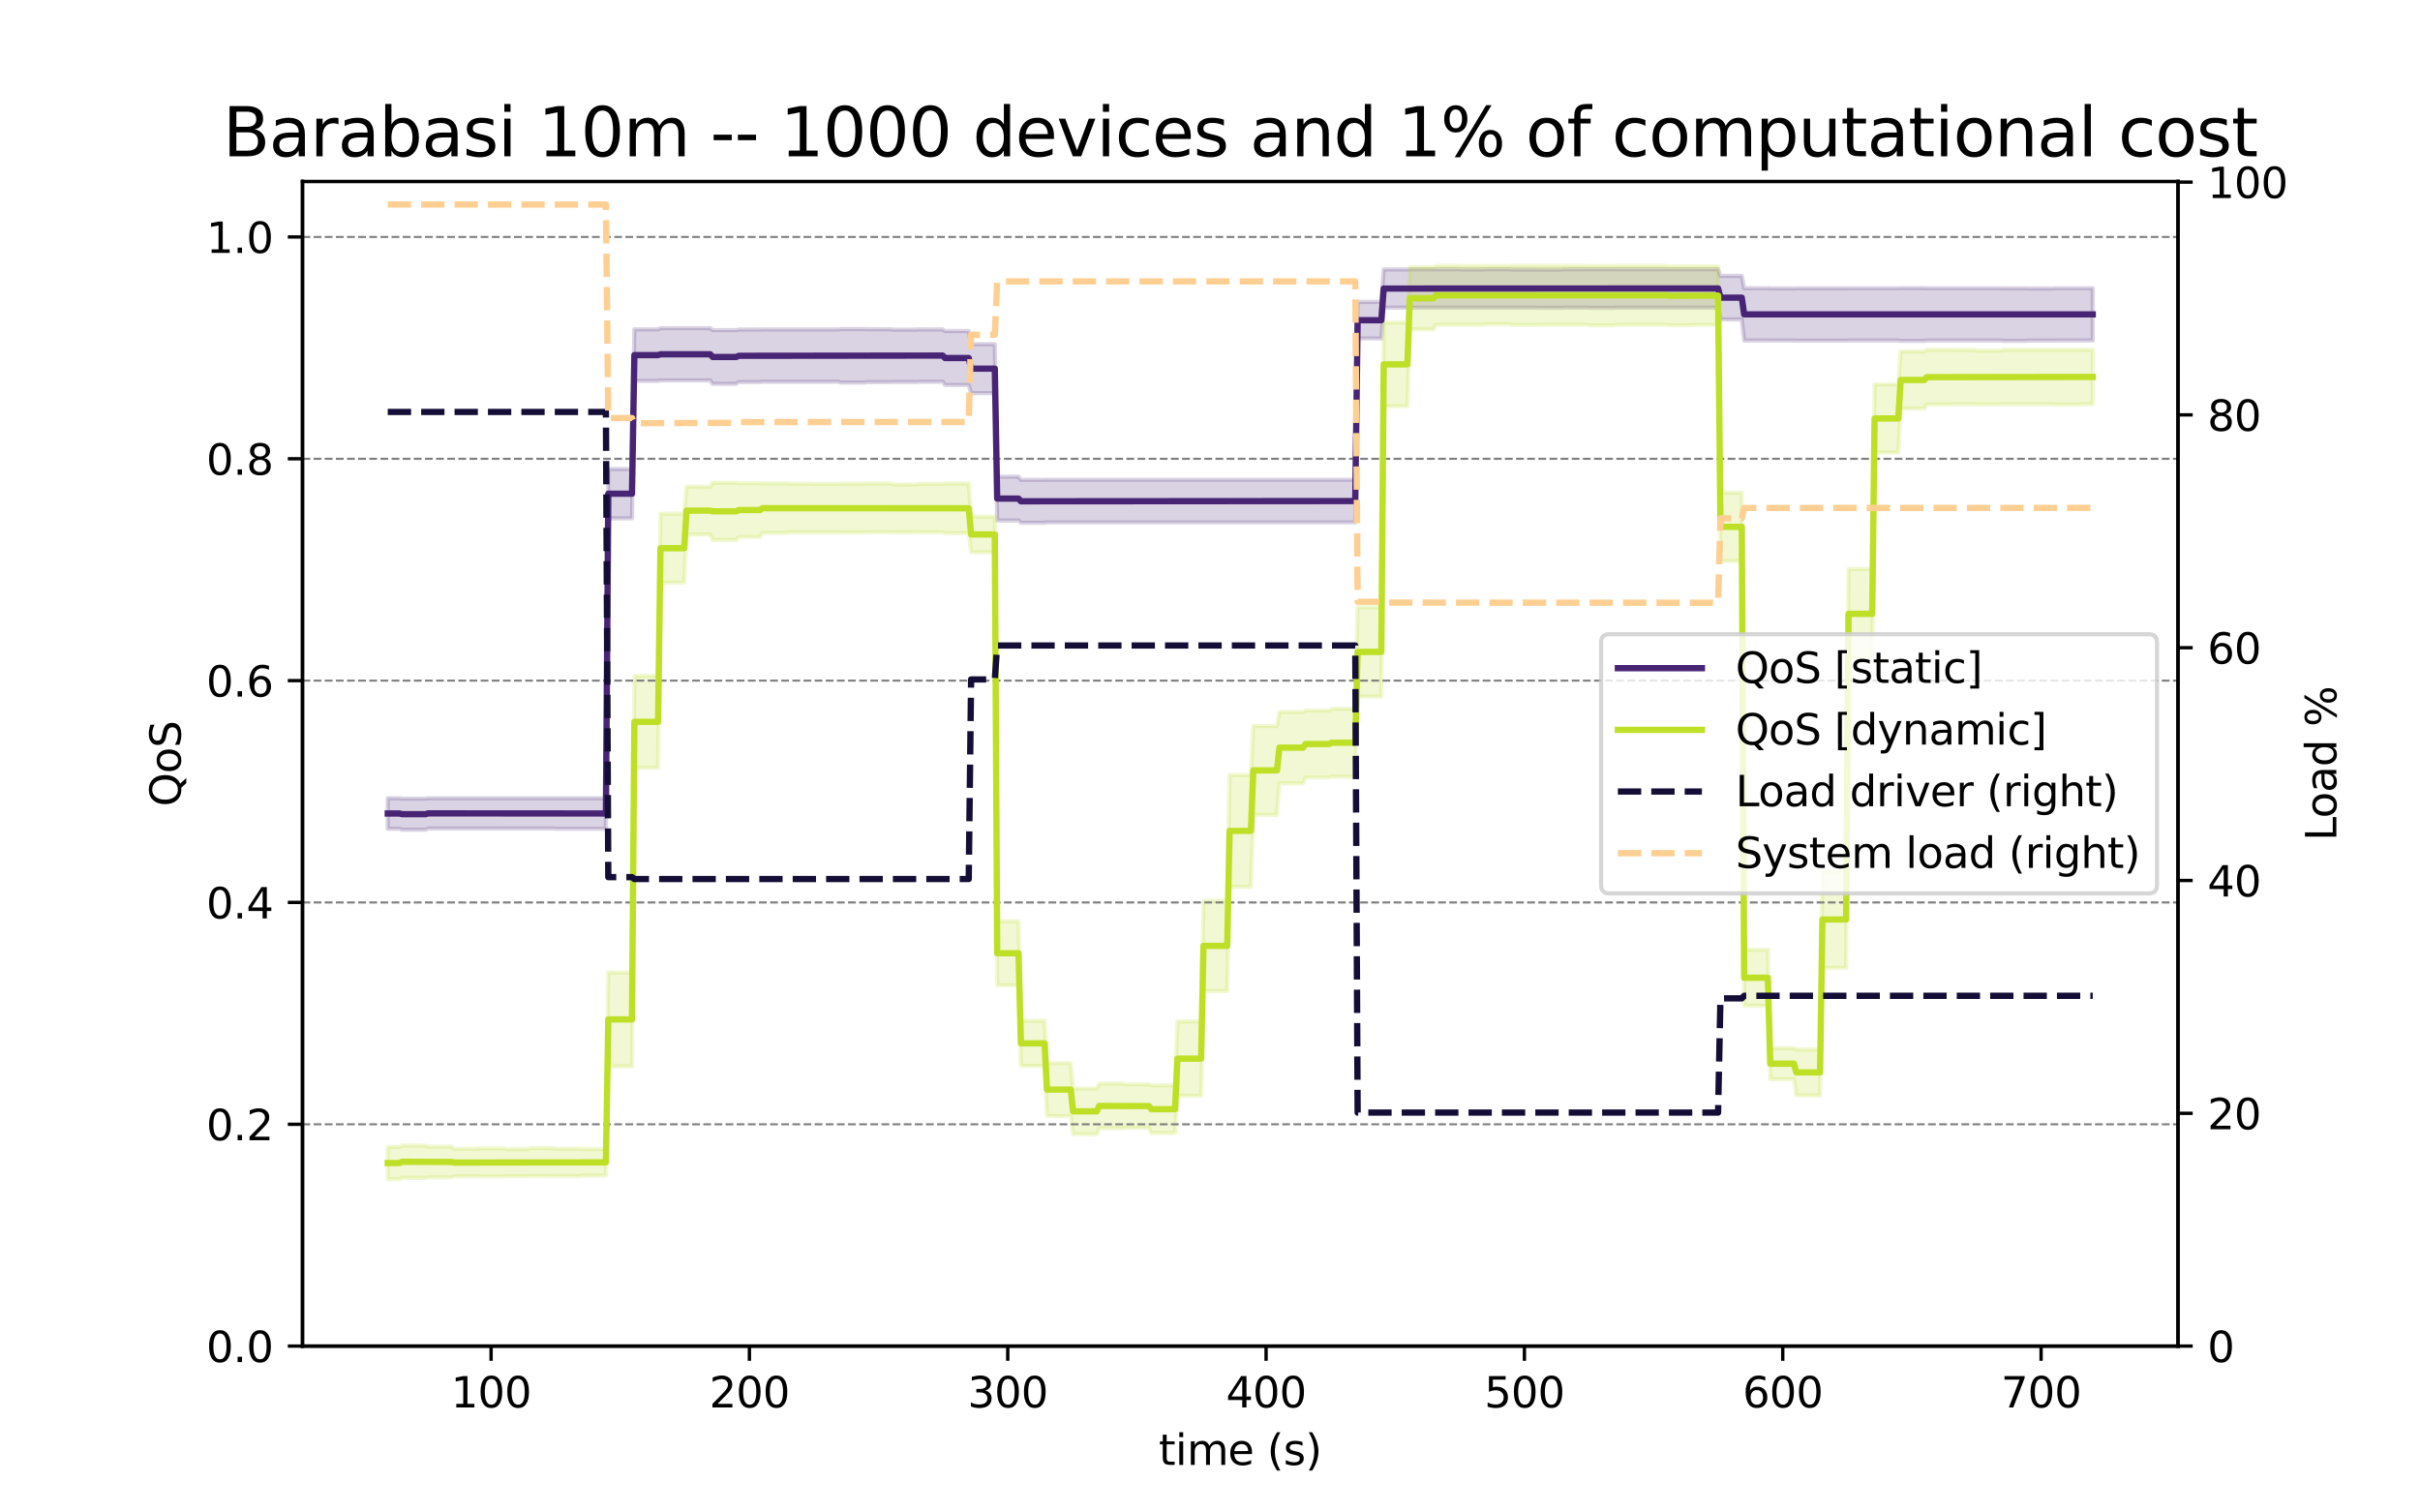 <?xml version="1.0" encoding="utf-8" standalone="no"?>
<!DOCTYPE svg PUBLIC "-//W3C//DTD SVG 1.1//EN"
  "http://www.w3.org/Graphics/SVG/1.1/DTD/svg11.dtd">
<svg xmlns:xlink="http://www.w3.org/1999/xlink" width="576pt" height="360pt" viewBox="0 0 576 360" xmlns="http://www.w3.org/2000/svg" version="1.1">
 <defs>
  <style type="text/css">*{stroke-linejoin: round; stroke-linecap: butt}</style>
 </defs>
 <g id="figure_1">
  <g id="patch_1">
   <path d="M 0 360 
L 576 360 
L 576 0 
L 0 0 
z
" style="fill: #ffffff"/>
  </g>
  <g id="axes_1">
   <g id="patch_2">
    <path d="M 72 320.4 
L 518.4 320.4 
L 518.4 43.2 
L 72 43.2 
z
" style="fill: #ffffff"/>
   </g>
   <g id="PolyCollection_1">
    <defs>
     <path id="m2afb014b4b" d="M 92.291 -162.745 
L 92.291 -170.007 
L 92.855 -170.007 
L 93.42 -170.007 
L 93.984 -170.007 
L 94.549 -170.007 
L 95.113 -170.007 
L 95.677 -169.907 
L 96.242 -169.907 
L 96.806 -169.907 
L 97.371 -169.907 
L 97.935 -169.907 
L 98.5 -169.907 
L 99.064 -169.907 
L 99.628 -169.907 
L 100.193 -169.907 
L 100.757 -169.907 
L 101.322 -169.907 
L 101.886 -170.006 
L 102.45 -170.006 
L 103.015 -170.006 
L 103.579 -170.006 
L 104.144 -170.006 
L 104.708 -170.006 
L 105.273 -170.006 
L 105.837 -170.006 
L 106.401 -170.006 
L 106.966 -170.006 
L 107.53 -170.006 
L 108.095 -170.006 
L 108.659 -170.006 
L 109.224 -170.006 
L 109.788 -170.006 
L 110.352 -170.006 
L 110.917 -170.006 
L 111.481 -170.006 
L 112.046 -170.006 
L 112.61 -170.006 
L 113.174 -170.006 
L 113.739 -170.006 
L 114.303 -170.006 
L 114.868 -170.006 
L 115.432 -170.006 
L 115.997 -170.006 
L 116.561 -170.006 
L 117.125 -170.006 
L 117.69 -170.006 
L 118.254 -170.006 
L 118.819 -170.006 
L 119.383 -170.006 
L 119.948 -170.006 
L 120.512 -170.006 
L 121.076 -170.006 
L 121.641 -170.006 
L 122.205 -170.006 
L 122.77 -170.006 
L 123.334 -170.006 
L 123.898 -170.006 
L 124.463 -170.006 
L 125.027 -170.006 
L 125.592 -170.006 
L 126.156 -170.006 
L 126.721 -170.006 
L 127.285 -170.006 
L 127.849 -170.006 
L 128.414 -170.006 
L 128.978 -170.006 
L 129.543 -170.006 
L 130.107 -170.006 
L 130.671 -170.006 
L 131.236 -170.006 
L 131.8 -170.006 
L 132.365 -170.007 
L 132.929 -170.007 
L 133.494 -170.007 
L 134.058 -170.007 
L 134.622 -170.007 
L 135.187 -170.007 
L 135.751 -170.007 
L 136.316 -170.007 
L 136.88 -170.007 
L 137.445 -170.007 
L 138.009 -170.007 
L 138.573 -170.007 
L 139.138 -170.007 
L 139.702 -170.007 
L 140.267 -170.007 
L 140.831 -170.007 
L 141.395 -170.007 
L 141.96 -170.007 
L 142.524 -170.007 
L 143.089 -170.007 
L 143.653 -170.007 
L 144.218 -170.007 
L 144.782 -248.36 
L 145.346 -248.36 
L 145.911 -248.36 
L 146.475 -248.36 
L 147.04 -248.36 
L 147.604 -248.36 
L 148.169 -248.36 
L 148.733 -248.36 
L 149.297 -248.36 
L 149.862 -248.36 
L 150.426 -248.36 
L 150.991 -281.613 
L 151.555 -281.613 
L 152.119 -281.613 
L 152.684 -281.613 
L 153.248 -281.613 
L 153.813 -281.613 
L 154.377 -281.613 
L 154.942 -281.613 
L 155.506 -281.613 
L 156.07 -281.613 
L 156.635 -281.613 
L 157.199 -281.886 
L 157.764 -281.886 
L 158.328 -281.886 
L 158.893 -281.886 
L 159.457 -281.886 
L 160.021 -281.886 
L 160.586 -281.886 
L 161.15 -281.886 
L 161.715 -281.886 
L 162.279 -281.886 
L 162.843 -281.886 
L 163.408 -281.886 
L 163.972 -281.886 
L 164.537 -281.886 
L 165.101 -281.886 
L 165.666 -281.886 
L 166.23 -281.886 
L 166.794 -281.886 
L 167.359 -281.886 
L 167.923 -281.886 
L 168.488 -281.886 
L 169.052 -281.886 
L 169.616 -281.421 
L 170.181 -281.421 
L 170.745 -281.421 
L 171.31 -281.421 
L 171.874 -281.421 
L 172.439 -281.421 
L 173.003 -281.421 
L 173.567 -281.421 
L 174.132 -281.421 
L 174.696 -281.421 
L 175.261 -281.421 
L 175.825 -281.559 
L 176.39 -281.559 
L 176.954 -281.559 
L 177.518 -281.559 
L 178.083 -281.559 
L 178.647 -281.559 
L 179.212 -281.559 
L 179.776 -281.559 
L 180.34 -281.559 
L 180.905 -281.559 
L 181.469 -281.592 
L 182.034 -281.592 
L 182.598 -281.592 
L 183.163 -281.592 
L 183.727 -281.592 
L 184.291 -281.592 
L 184.856 -281.592 
L 185.42 -281.592 
L 185.985 -281.592 
L 186.549 -281.592 
L 187.114 -281.592 
L 187.678 -281.592 
L 188.242 -281.592 
L 188.807 -281.592 
L 189.371 -281.592 
L 189.936 -281.592 
L 190.5 -281.592 
L 191.064 -281.592 
L 191.629 -281.592 
L 192.193 -281.592 
L 192.758 -281.592 
L 193.322 -281.592 
L 193.887 -281.592 
L 194.451 -281.592 
L 195.015 -281.592 
L 195.58 -281.592 
L 196.144 -281.592 
L 196.709 -281.592 
L 197.273 -281.592 
L 197.838 -281.592 
L 198.402 -281.592 
L 198.966 -281.592 
L 199.531 -281.592 
L 200.095 -281.669 
L 200.66 -281.669 
L 201.224 -281.669 
L 201.788 -281.669 
L 202.353 -281.669 
L 202.917 -281.669 
L 203.482 -281.669 
L 204.046 -281.669 
L 204.611 -281.669 
L 205.175 -281.669 
L 205.739 -281.669 
L 206.304 -281.63 
L 206.868 -281.63 
L 207.433 -281.63 
L 207.997 -281.63 
L 208.561 -281.63 
L 209.126 -281.63 
L 209.69 -281.63 
L 210.255 -281.63 
L 210.819 -281.63 
L 211.384 -281.63 
L 211.948 -281.63 
L 212.512 -281.539 
L 213.077 -281.539 
L 213.641 -281.539 
L 214.206 -281.539 
L 214.77 -281.539 
L 215.335 -281.539 
L 215.899 -281.539 
L 216.463 -281.539 
L 217.028 -281.539 
L 217.592 -281.539 
L 218.157 -281.539 
L 218.721 -281.592 
L 219.285 -281.592 
L 219.85 -281.592 
L 220.414 -281.592 
L 220.979 -281.592 
L 221.543 -281.592 
L 222.108 -281.592 
L 222.672 -281.592 
L 223.236 -281.592 
L 223.801 -281.592 
L 224.365 -281.592 
L 224.93 -281.206 
L 225.494 -281.206 
L 226.059 -281.206 
L 226.623 -281.206 
L 227.187 -281.206 
L 227.752 -281.206 
L 228.316 -281.206 
L 228.881 -281.206 
L 229.445 -281.206 
L 230.009 -281.206 
L 230.574 -281.206 
L 231.138 -278.083 
L 231.703 -278.083 
L 232.267 -278.083 
L 232.832 -278.083 
L 233.396 -278.083 
L 233.96 -278.083 
L 234.525 -278.083 
L 235.089 -278.083 
L 235.654 -278.083 
L 236.218 -278.083 
L 236.783 -278.083 
L 237.347 -246.531 
L 237.911 -246.531 
L 238.476 -246.531 
L 239.04 -246.531 
L 239.605 -246.531 
L 240.169 -246.531 
L 240.733 -246.531 
L 241.298 -246.531 
L 241.862 -246.531 
L 242.427 -246.531 
L 242.991 -245.789 
L 243.556 -245.789 
L 244.12 -245.789 
L 244.684 -245.789 
L 245.249 -245.789 
L 245.813 -245.789 
L 246.378 -245.789 
L 246.942 -245.789 
L 247.506 -245.789 
L 248.071 -245.789 
L 248.635 -245.789 
L 249.2 -245.81 
L 249.764 -245.81 
L 250.329 -245.81 
L 250.893 -245.81 
L 251.457 -245.81 
L 252.022 -245.81 
L 252.586 -245.81 
L 253.151 -245.81 
L 253.715 -245.81 
L 254.28 -245.81 
L 254.844 -245.81 
L 255.408 -245.81 
L 255.973 -245.81 
L 256.537 -245.81 
L 257.102 -245.81 
L 257.666 -245.81 
L 258.23 -245.81 
L 258.795 -245.81 
L 259.359 -245.81 
L 259.924 -245.81 
L 260.488 -245.81 
L 261.053 -245.81 
L 261.617 -245.81 
L 262.181 -245.81 
L 262.746 -245.81 
L 263.31 -245.81 
L 263.875 -245.81 
L 264.439 -245.81 
L 265.004 -245.81 
L 265.568 -245.81 
L 266.132 -245.81 
L 266.697 -245.81 
L 267.261 -245.81 
L 267.826 -245.81 
L 268.39 -245.81 
L 268.954 -245.81 
L 269.519 -245.81 
L 270.083 -245.81 
L 270.648 -245.81 
L 271.212 -245.81 
L 271.777 -245.81 
L 272.341 -245.81 
L 272.905 -245.81 
L 273.47 -245.81 
L 274.034 -245.81 
L 274.599 -245.81 
L 275.163 -245.81 
L 275.728 -245.81 
L 276.292 -245.81 
L 276.856 -245.81 
L 277.421 -245.81 
L 277.985 -245.81 
L 278.55 -245.81 
L 279.114 -245.81 
L 279.678 -245.81 
L 280.243 -245.81 
L 280.807 -245.81 
L 281.372 -245.81 
L 281.936 -245.81 
L 282.501 -245.81 
L 283.065 -245.81 
L 283.629 -245.81 
L 284.194 -245.81 
L 284.758 -245.81 
L 285.323 -245.81 
L 285.887 -245.81 
L 286.451 -245.81 
L 287.016 -245.81 
L 287.58 -245.81 
L 288.145 -245.81 
L 288.709 -245.81 
L 289.274 -245.81 
L 289.838 -245.81 
L 290.402 -245.81 
L 290.967 -245.81 
L 291.531 -245.81 
L 292.096 -245.81 
L 292.66 -245.81 
L 293.225 -245.81 
L 293.789 -245.81 
L 294.353 -245.81 
L 294.918 -245.81 
L 295.482 -245.81 
L 296.047 -245.81 
L 296.611 -245.81 
L 297.175 -245.81 
L 297.74 -245.81 
L 298.304 -245.81 
L 298.869 -245.81 
L 299.433 -245.81 
L 299.998 -245.81 
L 300.562 -245.81 
L 301.126 -245.81 
L 301.691 -245.81 
L 302.255 -245.81 
L 302.82 -245.81 
L 303.384 -245.81 
L 303.949 -245.81 
L 304.513 -245.81 
L 305.077 -245.81 
L 305.642 -245.81 
L 306.206 -245.81 
L 306.771 -245.81 
L 307.335 -245.81 
L 307.899 -245.81 
L 308.464 -245.81 
L 309.028 -245.81 
L 309.593 -245.81 
L 310.157 -245.81 
L 310.722 -245.81 
L 311.286 -245.81 
L 311.85 -245.81 
L 312.415 -245.81 
L 312.979 -245.81 
L 313.544 -245.81 
L 314.108 -245.81 
L 314.673 -245.81 
L 315.237 -245.81 
L 315.801 -245.81 
L 316.366 -245.81 
L 316.93 -245.81 
L 317.495 -245.81 
L 318.059 -245.81 
L 318.623 -245.81 
L 319.188 -245.81 
L 319.752 -245.81 
L 320.317 -245.81 
L 320.881 -245.81 
L 321.446 -245.81 
L 322.01 -245.81 
L 322.574 -245.81 
L 323.139 -288.134 
L 323.703 -288.134 
L 324.268 -288.134 
L 324.832 -288.134 
L 325.396 -288.134 
L 325.961 -288.134 
L 326.525 -288.134 
L 327.09 -288.134 
L 327.654 -288.134 
L 328.219 -288.134 
L 328.783 -288.134 
L 329.347 -295.866 
L 329.912 -295.866 
L 330.476 -295.866 
L 331.041 -295.866 
L 331.605 -295.866 
L 332.17 -295.866 
L 332.734 -295.866 
L 333.298 -295.866 
L 333.863 -295.866 
L 334.427 -295.866 
L 334.992 -295.866 
L 335.556 -295.91 
L 336.12 -295.91 
L 336.685 -295.91 
L 337.249 -295.91 
L 337.814 -295.91 
L 338.378 -295.91 
L 338.943 -295.91 
L 339.507 -295.91 
L 340.071 -295.91 
L 340.636 -295.91 
L 341.2 -295.91 
L 341.765 -295.91 
L 342.329 -295.91 
L 342.894 -295.91 
L 343.458 -295.91 
L 344.022 -295.91 
L 344.587 -295.91 
L 345.151 -295.91 
L 345.716 -295.91 
L 346.28 -295.91 
L 346.844 -295.91 
L 347.409 -295.91 
L 347.973 -295.856 
L 348.538 -295.856 
L 349.102 -295.856 
L 349.667 -295.856 
L 350.231 -295.856 
L 350.795 -295.856 
L 351.36 -295.856 
L 351.924 -295.856 
L 352.489 -295.856 
L 353.053 -295.856 
L 353.617 -295.91 
L 354.182 -295.91 
L 354.746 -295.91 
L 355.311 -295.91 
L 355.875 -295.91 
L 356.44 -295.91 
L 357.004 -295.91 
L 357.568 -295.91 
L 358.133 -295.91 
L 358.697 -295.91 
L 359.262 -295.91 
L 359.826 -295.856 
L 360.391 -295.856 
L 360.955 -295.856 
L 361.519 -295.856 
L 362.084 -295.856 
L 362.648 -295.856 
L 363.213 -295.856 
L 363.777 -295.856 
L 364.341 -295.856 
L 364.906 -295.856 
L 365.47 -295.856 
L 366.035 -295.839 
L 366.599 -295.839 
L 367.164 -295.839 
L 367.728 -295.839 
L 368.292 -295.839 
L 368.857 -295.839 
L 369.421 -295.839 
L 369.986 -295.839 
L 370.55 -295.839 
L 371.115 -295.839 
L 371.679 -295.839 
L 372.243 -295.91 
L 372.808 -295.91 
L 373.372 -295.91 
L 373.937 -295.91 
L 374.501 -295.91 
L 375.065 -295.91 
L 375.63 -295.91 
L 376.194 -295.91 
L 376.759 -295.91 
L 377.323 -295.91 
L 377.888 -295.91 
L 378.452 -295.907 
L 379.016 -295.907 
L 379.581 -295.907 
L 380.145 -295.907 
L 380.71 -295.907 
L 381.274 -295.907 
L 381.839 -295.907 
L 382.403 -295.907 
L 382.967 -295.907 
L 383.532 -295.907 
L 384.096 -295.907 
L 384.661 -295.91 
L 385.225 -295.91 
L 385.789 -295.91 
L 386.354 -295.91 
L 386.918 -295.91 
L 387.483 -295.91 
L 388.047 -295.91 
L 388.612 -295.91 
L 389.176 -295.91 
L 389.74 -295.91 
L 390.305 -295.91 
L 390.869 -295.91 
L 391.434 -295.91 
L 391.998 -295.91 
L 392.562 -295.91 
L 393.127 -295.91 
L 393.691 -295.91 
L 394.256 -295.91 
L 394.82 -295.91 
L 395.385 -295.91 
L 395.949 -295.91 
L 396.513 -295.91 
L 397.078 -295.91 
L 397.642 -295.91 
L 398.207 -295.91 
L 398.771 -295.91 
L 399.336 -295.91 
L 399.9 -295.91 
L 400.464 -295.91 
L 401.029 -295.91 
L 401.593 -295.91 
L 402.158 -295.91 
L 402.722 -295.91 
L 403.286 -295.91 
L 403.851 -295.91 
L 404.415 -295.91 
L 404.98 -295.91 
L 405.544 -295.91 
L 406.109 -295.91 
L 406.673 -295.91 
L 407.237 -295.91 
L 407.802 -295.91 
L 408.366 -295.91 
L 408.931 -295.91 
L 409.495 -294.328 
L 410.06 -294.328 
L 410.624 -294.328 
L 411.188 -294.328 
L 411.753 -294.328 
L 412.317 -294.328 
L 412.882 -294.328 
L 413.446 -294.328 
L 414.01 -294.328 
L 414.575 -294.328 
L 415.139 -291.392 
L 415.704 -291.392 
L 416.268 -291.392 
L 416.833 -291.392 
L 417.397 -291.392 
L 417.961 -291.392 
L 418.526 -291.392 
L 419.09 -291.392 
L 419.655 -291.392 
L 420.219 -291.392 
L 420.784 -291.392 
L 421.348 -291.349 
L 421.912 -291.349 
L 422.477 -291.349 
L 423.041 -291.349 
L 423.606 -291.349 
L 424.17 -291.349 
L 424.734 -291.349 
L 425.299 -291.349 
L 425.863 -291.349 
L 426.428 -291.349 
L 426.992 -291.349 
L 427.557 -291.376 
L 428.121 -291.376 
L 428.685 -291.376 
L 429.25 -291.376 
L 429.814 -291.376 
L 430.379 -291.376 
L 430.943 -291.376 
L 431.507 -291.376 
L 432.072 -291.376 
L 432.636 -291.376 
L 433.201 -291.376 
L 433.765 -291.376 
L 434.33 -291.376 
L 434.894 -291.376 
L 435.458 -291.376 
L 436.023 -291.376 
L 436.587 -291.376 
L 437.152 -291.376 
L 437.716 -291.376 
L 438.281 -291.376 
L 438.845 -291.376 
L 439.409 -291.376 
L 439.974 -291.392 
L 440.538 -291.392 
L 441.103 -291.392 
L 441.667 -291.392 
L 442.231 -291.392 
L 442.796 -291.392 
L 443.36 -291.392 
L 443.925 -291.392 
L 444.489 -291.392 
L 445.054 -291.392 
L 445.618 -291.392 
L 446.182 -291.392 
L 446.747 -291.392 
L 447.311 -291.392 
L 447.876 -291.392 
L 448.44 -291.392 
L 449.005 -291.392 
L 449.569 -291.392 
L 450.133 -291.392 
L 450.698 -291.392 
L 451.262 -291.392 
L 451.827 -291.392 
L 452.391 -291.431 
L 452.955 -291.431 
L 453.52 -291.431 
L 454.084 -291.431 
L 454.649 -291.431 
L 455.213 -291.431 
L 455.778 -291.431 
L 456.342 -291.431 
L 456.906 -291.431 
L 457.471 -291.431 
L 458.035 -291.431 
L 458.6 -291.392 
L 459.164 -291.392 
L 459.729 -291.392 
L 460.293 -291.392 
L 460.857 -291.392 
L 461.422 -291.392 
L 461.986 -291.392 
L 462.551 -291.392 
L 463.115 -291.392 
L 463.679 -291.392 
L 464.244 -291.392 
L 464.808 -291.392 
L 465.373 -291.392 
L 465.937 -291.392 
L 466.502 -291.392 
L 467.066 -291.392 
L 467.63 -291.392 
L 468.195 -291.392 
L 468.759 -291.392 
L 469.324 -291.392 
L 469.888 -291.392 
L 470.452 -291.392 
L 471.017 -291.392 
L 471.581 -291.392 
L 472.146 -291.392 
L 472.71 -291.392 
L 473.275 -291.392 
L 473.839 -291.392 
L 474.403 -291.392 
L 474.968 -291.392 
L 475.532 -291.392 
L 476.097 -291.392 
L 476.661 -291.367 
L 477.226 -291.367 
L 477.79 -291.367 
L 478.354 -291.367 
L 478.919 -291.367 
L 479.483 -291.367 
L 480.048 -291.367 
L 480.612 -291.367 
L 481.176 -291.367 
L 481.741 -291.367 
L 482.305 -291.367 
L 482.87 -291.342 
L 483.434 -291.342 
L 483.999 -291.342 
L 484.563 -291.342 
L 485.127 -291.342 
L 485.692 -291.342 
L 486.256 -291.342 
L 486.821 -291.342 
L 487.385 -291.342 
L 487.95 -291.342 
L 488.514 -291.342 
L 489.078 -291.392 
L 489.643 -291.392 
L 490.207 -291.392 
L 490.772 -291.392 
L 491.336 -291.392 
L 491.9 -291.392 
L 492.465 -291.392 
L 493.029 -291.392 
L 493.594 -291.392 
L 494.158 -291.392 
L 494.723 -291.392 
L 495.287 -291.392 
L 495.851 -291.392 
L 496.416 -291.392 
L 496.98 -291.392 
L 497.545 -291.392 
L 498.109 -291.392 
L 498.109 -278.96 
L 498.109 -278.96 
L 497.545 -278.96 
L 496.98 -278.96 
L 496.416 -278.96 
L 495.851 -278.96 
L 495.287 -278.96 
L 494.723 -278.96 
L 494.158 -278.96 
L 493.594 -278.96 
L 493.029 -278.96 
L 492.465 -278.96 
L 491.9 -278.96 
L 491.336 -278.96 
L 490.772 -278.96 
L 490.207 -278.96 
L 489.643 -278.96 
L 489.078 -278.96 
L 488.514 -278.954 
L 487.95 -278.954 
L 487.385 -278.954 
L 486.821 -278.954 
L 486.256 -278.954 
L 485.692 -278.954 
L 485.127 -278.954 
L 484.563 -278.954 
L 483.999 -278.954 
L 483.434 -278.954 
L 482.87 -278.954 
L 482.305 -278.874 
L 481.741 -278.874 
L 481.176 -278.874 
L 480.612 -278.874 
L 480.048 -278.874 
L 479.483 -278.874 
L 478.919 -278.874 
L 478.354 -278.874 
L 477.79 -278.874 
L 477.226 -278.874 
L 476.661 -278.874 
L 476.097 -278.96 
L 475.532 -278.96 
L 474.968 -278.96 
L 474.403 -278.96 
L 473.839 -278.96 
L 473.275 -278.96 
L 472.71 -278.96 
L 472.146 -278.96 
L 471.581 -278.96 
L 471.017 -278.96 
L 470.452 -278.96 
L 469.888 -278.96 
L 469.324 -278.96 
L 468.759 -278.96 
L 468.195 -278.96 
L 467.63 -278.96 
L 467.066 -278.96 
L 466.502 -278.96 
L 465.937 -278.96 
L 465.373 -278.96 
L 464.808 -278.96 
L 464.244 -278.96 
L 463.679 -278.96 
L 463.115 -278.96 
L 462.551 -278.96 
L 461.986 -278.96 
L 461.422 -278.96 
L 460.857 -278.96 
L 460.293 -278.96 
L 459.729 -278.96 
L 459.164 -278.96 
L 458.6 -278.96 
L 458.035 -278.865 
L 457.471 -278.865 
L 456.906 -278.865 
L 456.342 -278.865 
L 455.778 -278.865 
L 455.213 -278.865 
L 454.649 -278.865 
L 454.084 -278.865 
L 453.52 -278.865 
L 452.955 -278.865 
L 452.391 -278.865 
L 451.827 -278.96 
L 451.262 -278.96 
L 450.698 -278.96 
L 450.133 -278.96 
L 449.569 -278.96 
L 449.005 -278.96 
L 448.44 -278.96 
L 447.876 -278.96 
L 447.311 -278.96 
L 446.747 -278.96 
L 446.182 -278.96 
L 445.618 -278.96 
L 445.054 -278.96 
L 444.489 -278.96 
L 443.925 -278.96 
L 443.36 -278.96 
L 442.796 -278.96 
L 442.231 -278.96 
L 441.667 -278.96 
L 441.103 -278.96 
L 440.538 -278.96 
L 439.974 -278.96 
L 439.409 -278.919 
L 438.845 -278.919 
L 438.281 -278.919 
L 437.716 -278.919 
L 437.152 -278.919 
L 436.587 -278.919 
L 436.023 -278.919 
L 435.458 -278.919 
L 434.894 -278.919 
L 434.33 -278.919 
L 433.765 -278.919 
L 433.201 -278.919 
L 432.636 -278.919 
L 432.072 -278.919 
L 431.507 -278.919 
L 430.943 -278.919 
L 430.379 -278.919 
L 429.814 -278.919 
L 429.25 -278.919 
L 428.685 -278.919 
L 428.121 -278.919 
L 427.557 -278.919 
L 426.992 -278.947 
L 426.428 -278.947 
L 425.863 -278.947 
L 425.299 -278.947 
L 424.734 -278.947 
L 424.17 -278.947 
L 423.606 -278.947 
L 423.041 -278.947 
L 422.477 -278.947 
L 421.912 -278.947 
L 421.348 -278.947 
L 420.784 -278.96 
L 420.219 -278.96 
L 419.655 -278.96 
L 419.09 -278.96 
L 418.526 -278.96 
L 417.961 -278.96 
L 417.397 -278.96 
L 416.833 -278.96 
L 416.268 -278.96 
L 415.704 -278.96 
L 415.139 -278.96 
L 414.575 -283.971 
L 414.01 -283.971 
L 413.446 -283.971 
L 412.882 -283.971 
L 412.317 -283.971 
L 411.753 -283.971 
L 411.188 -283.971 
L 410.624 -283.971 
L 410.06 -283.971 
L 409.495 -283.971 
L 408.931 -286.779 
L 408.366 -286.779 
L 407.802 -286.779 
L 407.237 -286.779 
L 406.673 -286.779 
L 406.109 -286.779 
L 405.544 -286.779 
L 404.98 -286.779 
L 404.415 -286.779 
L 403.851 -286.779 
L 403.286 -286.779 
L 402.722 -286.779 
L 402.158 -286.779 
L 401.593 -286.779 
L 401.029 -286.779 
L 400.464 -286.779 
L 399.9 -286.779 
L 399.336 -286.779 
L 398.771 -286.779 
L 398.207 -286.779 
L 397.642 -286.779 
L 397.078 -286.779 
L 396.513 -286.779 
L 395.949 -286.779 
L 395.385 -286.779 
L 394.82 -286.779 
L 394.256 -286.779 
L 393.691 -286.779 
L 393.127 -286.779 
L 392.562 -286.779 
L 391.998 -286.779 
L 391.434 -286.779 
L 390.869 -286.779 
L 390.305 -286.779 
L 389.74 -286.779 
L 389.176 -286.779 
L 388.612 -286.779 
L 388.047 -286.779 
L 387.483 -286.779 
L 386.918 -286.779 
L 386.354 -286.779 
L 385.789 -286.779 
L 385.225 -286.779 
L 384.661 -286.779 
L 384.096 -286.726 
L 383.532 -286.726 
L 382.967 -286.726 
L 382.403 -286.726 
L 381.839 -286.726 
L 381.274 -286.726 
L 380.71 -286.726 
L 380.145 -286.726 
L 379.581 -286.726 
L 379.016 -286.726 
L 378.452 -286.726 
L 377.888 -286.779 
L 377.323 -286.779 
L 376.759 -286.779 
L 376.194 -286.779 
L 375.63 -286.779 
L 375.065 -286.779 
L 374.501 -286.779 
L 373.937 -286.779 
L 373.372 -286.779 
L 372.808 -286.779 
L 372.243 -286.779 
L 371.679 -286.739 
L 371.115 -286.739 
L 370.55 -286.739 
L 369.986 -286.739 
L 369.421 -286.739 
L 368.857 -286.739 
L 368.292 -286.739 
L 367.728 -286.739 
L 367.164 -286.739 
L 366.599 -286.739 
L 366.035 -286.739 
L 365.47 -286.778 
L 364.906 -286.778 
L 364.341 -286.778 
L 363.777 -286.778 
L 363.213 -286.778 
L 362.648 -286.778 
L 362.084 -286.778 
L 361.519 -286.778 
L 360.955 -286.778 
L 360.391 -286.778 
L 359.826 -286.778 
L 359.262 -286.779 
L 358.697 -286.779 
L 358.133 -286.779 
L 357.568 -286.779 
L 357.004 -286.779 
L 356.44 -286.779 
L 355.875 -286.779 
L 355.311 -286.779 
L 354.746 -286.779 
L 354.182 -286.779 
L 353.617 -286.779 
L 353.053 -286.778 
L 352.489 -286.778 
L 351.924 -286.778 
L 351.36 -286.778 
L 350.795 -286.778 
L 350.231 -286.778 
L 349.667 -286.778 
L 349.102 -286.778 
L 348.538 -286.778 
L 347.973 -286.778 
L 347.409 -286.779 
L 346.844 -286.779 
L 346.28 -286.779 
L 345.716 -286.779 
L 345.151 -286.779 
L 344.587 -286.779 
L 344.022 -286.779 
L 343.458 -286.779 
L 342.894 -286.779 
L 342.329 -286.779 
L 341.765 -286.779 
L 341.2 -286.779 
L 340.636 -286.779 
L 340.071 -286.779 
L 339.507 -286.779 
L 338.943 -286.779 
L 338.378 -286.779 
L 337.814 -286.779 
L 337.249 -286.779 
L 336.685 -286.779 
L 336.12 -286.779 
L 335.556 -286.779 
L 334.992 -286.767 
L 334.427 -286.767 
L 333.863 -286.767 
L 333.298 -286.767 
L 332.734 -286.767 
L 332.17 -286.767 
L 331.605 -286.767 
L 331.041 -286.767 
L 330.476 -286.767 
L 329.912 -286.767 
L 329.347 -286.767 
L 328.783 -279.438 
L 328.219 -279.438 
L 327.654 -279.438 
L 327.09 -279.438 
L 326.525 -279.438 
L 325.961 -279.438 
L 325.396 -279.438 
L 324.832 -279.438 
L 324.268 -279.438 
L 323.703 -279.438 
L 323.139 -279.438 
L 322.574 -235.671 
L 322.01 -235.671 
L 321.446 -235.671 
L 320.881 -235.671 
L 320.317 -235.671 
L 319.752 -235.671 
L 319.188 -235.671 
L 318.623 -235.671 
L 318.059 -235.671 
L 317.495 -235.671 
L 316.93 -235.671 
L 316.366 -235.671 
L 315.801 -235.671 
L 315.237 -235.671 
L 314.673 -235.671 
L 314.108 -235.671 
L 313.544 -235.671 
L 312.979 -235.671 
L 312.415 -235.671 
L 311.85 -235.671 
L 311.286 -235.671 
L 310.722 -235.671 
L 310.157 -235.671 
L 309.593 -235.671 
L 309.028 -235.671 
L 308.464 -235.671 
L 307.899 -235.671 
L 307.335 -235.671 
L 306.771 -235.671 
L 306.206 -235.671 
L 305.642 -235.671 
L 305.077 -235.671 
L 304.513 -235.671 
L 303.949 -235.671 
L 303.384 -235.671 
L 302.82 -235.671 
L 302.255 -235.671 
L 301.691 -235.671 
L 301.126 -235.671 
L 300.562 -235.671 
L 299.998 -235.671 
L 299.433 -235.671 
L 298.869 -235.671 
L 298.304 -235.671 
L 297.74 -235.671 
L 297.175 -235.671 
L 296.611 -235.671 
L 296.047 -235.671 
L 295.482 -235.671 
L 294.918 -235.671 
L 294.353 -235.671 
L 293.789 -235.671 
L 293.225 -235.671 
L 292.66 -235.671 
L 292.096 -235.671 
L 291.531 -235.671 
L 290.967 -235.671 
L 290.402 -235.671 
L 289.838 -235.671 
L 289.274 -235.671 
L 288.709 -235.671 
L 288.145 -235.671 
L 287.58 -235.671 
L 287.016 -235.671 
L 286.451 -235.671 
L 285.887 -235.671 
L 285.323 -235.671 
L 284.758 -235.671 
L 284.194 -235.671 
L 283.629 -235.671 
L 283.065 -235.671 
L 282.501 -235.671 
L 281.936 -235.671 
L 281.372 -235.671 
L 280.807 -235.671 
L 280.243 -235.671 
L 279.678 -235.671 
L 279.114 -235.671 
L 278.55 -235.671 
L 277.985 -235.671 
L 277.421 -235.671 
L 276.856 -235.671 
L 276.292 -235.671 
L 275.728 -235.671 
L 275.163 -235.671 
L 274.599 -235.671 
L 274.034 -235.671 
L 273.47 -235.671 
L 272.905 -235.671 
L 272.341 -235.671 
L 271.777 -235.671 
L 271.212 -235.671 
L 270.648 -235.671 
L 270.083 -235.671 
L 269.519 -235.671 
L 268.954 -235.671 
L 268.39 -235.671 
L 267.826 -235.671 
L 267.261 -235.671 
L 266.697 -235.671 
L 266.132 -235.671 
L 265.568 -235.671 
L 265.004 -235.671 
L 264.439 -235.671 
L 263.875 -235.671 
L 263.31 -235.671 
L 262.746 -235.671 
L 262.181 -235.671 
L 261.617 -235.671 
L 261.053 -235.671 
L 260.488 -235.671 
L 259.924 -235.671 
L 259.359 -235.671 
L 258.795 -235.671 
L 258.23 -235.671 
L 257.666 -235.671 
L 257.102 -235.671 
L 256.537 -235.671 
L 255.973 -235.671 
L 255.408 -235.671 
L 254.844 -235.671 
L 254.28 -235.671 
L 253.715 -235.671 
L 253.151 -235.671 
L 252.586 -235.671 
L 252.022 -235.671 
L 251.457 -235.671 
L 250.893 -235.671 
L 250.329 -235.671 
L 249.764 -235.671 
L 249.2 -235.671 
L 248.635 -235.58 
L 248.071 -235.58 
L 247.506 -235.58 
L 246.942 -235.58 
L 246.378 -235.58 
L 245.813 -235.58 
L 245.249 -235.58 
L 244.684 -235.58 
L 244.12 -235.58 
L 243.556 -235.58 
L 242.991 -235.58 
L 242.427 -236.116 
L 241.862 -236.116 
L 241.298 -236.116 
L 240.733 -236.116 
L 240.169 -236.116 
L 239.605 -236.116 
L 239.04 -236.116 
L 238.476 -236.116 
L 237.911 -236.116 
L 237.347 -236.116 
L 236.783 -266.424 
L 236.218 -266.424 
L 235.654 -266.424 
L 235.089 -266.424 
L 234.525 -266.424 
L 233.96 -266.424 
L 233.396 -266.424 
L 232.832 -266.424 
L 232.267 -266.424 
L 231.703 -266.424 
L 231.138 -266.424 
L 230.574 -268.359 
L 230.009 -268.359 
L 229.445 -268.359 
L 228.881 -268.359 
L 228.316 -268.359 
L 227.752 -268.359 
L 227.187 -268.359 
L 226.623 -268.359 
L 226.059 -268.359 
L 225.494 -268.359 
L 224.93 -268.359 
L 224.365 -269.141 
L 223.801 -269.141 
L 223.236 -269.141 
L 222.672 -269.141 
L 222.108 -269.141 
L 221.543 -269.141 
L 220.979 -269.141 
L 220.414 -269.141 
L 219.85 -269.141 
L 219.285 -269.141 
L 218.721 -269.141 
L 218.157 -269.083 
L 217.592 -269.083 
L 217.028 -269.083 
L 216.463 -269.083 
L 215.899 -269.083 
L 215.335 -269.083 
L 214.77 -269.083 
L 214.206 -269.083 
L 213.641 -269.083 
L 213.077 -269.083 
L 212.512 -269.083 
L 211.948 -269.046 
L 211.384 -269.046 
L 210.819 -269.046 
L 210.255 -269.046 
L 209.69 -269.046 
L 209.126 -269.046 
L 208.561 -269.046 
L 207.997 -269.046 
L 207.433 -269.046 
L 206.868 -269.046 
L 206.304 -269.046 
L 205.739 -268.952 
L 205.175 -268.952 
L 204.611 -268.952 
L 204.046 -268.952 
L 203.482 -268.952 
L 202.917 -268.952 
L 202.353 -268.952 
L 201.788 -268.952 
L 201.224 -268.952 
L 200.66 -268.952 
L 200.095 -268.952 
L 199.531 -269.141 
L 198.966 -269.141 
L 198.402 -269.141 
L 197.838 -269.141 
L 197.273 -269.141 
L 196.709 -269.141 
L 196.144 -269.141 
L 195.58 -269.141 
L 195.015 -269.141 
L 194.451 -269.141 
L 193.887 -269.141 
L 193.322 -269.141 
L 192.758 -269.141 
L 192.193 -269.141 
L 191.629 -269.141 
L 191.064 -269.141 
L 190.5 -269.141 
L 189.936 -269.141 
L 189.371 -269.141 
L 188.807 -269.141 
L 188.242 -269.141 
L 187.678 -269.141 
L 187.114 -269.141 
L 186.549 -269.141 
L 185.985 -269.141 
L 185.42 -269.141 
L 184.856 -269.141 
L 184.291 -269.141 
L 183.727 -269.141 
L 183.163 -269.141 
L 182.598 -269.141 
L 182.034 -269.141 
L 181.469 -269.141 
L 180.905 -269.062 
L 180.34 -269.062 
L 179.776 -269.062 
L 179.212 -269.062 
L 178.647 -269.062 
L 178.083 -269.062 
L 177.518 -269.062 
L 176.954 -269.062 
L 176.39 -269.062 
L 175.825 -269.062 
L 175.261 -268.644 
L 174.696 -268.644 
L 174.132 -268.644 
L 173.567 -268.644 
L 173.003 -268.644 
L 172.439 -268.644 
L 171.874 -268.644 
L 171.31 -268.644 
L 170.745 -268.644 
L 170.181 -268.644 
L 169.616 -268.644 
L 169.052 -269.458 
L 168.488 -269.458 
L 167.923 -269.458 
L 167.359 -269.458 
L 166.794 -269.458 
L 166.23 -269.458 
L 165.666 -269.458 
L 165.101 -269.458 
L 164.537 -269.458 
L 163.972 -269.458 
L 163.408 -269.458 
L 162.843 -269.458 
L 162.279 -269.458 
L 161.715 -269.458 
L 161.15 -269.458 
L 160.586 -269.458 
L 160.021 -269.458 
L 159.457 -269.458 
L 158.893 -269.458 
L 158.328 -269.458 
L 157.764 -269.458 
L 157.199 -269.458 
L 156.635 -269.341 
L 156.07 -269.341 
L 155.506 -269.341 
L 154.942 -269.341 
L 154.377 -269.341 
L 153.813 -269.341 
L 153.248 -269.341 
L 152.684 -269.341 
L 152.119 -269.341 
L 151.555 -269.341 
L 150.991 -269.341 
L 150.426 -236.621 
L 149.862 -236.621 
L 149.297 -236.621 
L 148.733 -236.621 
L 148.169 -236.621 
L 147.604 -236.621 
L 147.04 -236.621 
L 146.475 -236.621 
L 145.911 -236.621 
L 145.346 -236.621 
L 144.782 -236.621 
L 144.218 -162.745 
L 143.653 -162.745 
L 143.089 -162.745 
L 142.524 -162.745 
L 141.96 -162.745 
L 141.395 -162.745 
L 140.831 -162.745 
L 140.267 -162.745 
L 139.702 -162.745 
L 139.138 -162.745 
L 138.573 -162.745 
L 138.009 -162.745 
L 137.445 -162.745 
L 136.88 -162.745 
L 136.316 -162.745 
L 135.751 -162.745 
L 135.187 -162.745 
L 134.622 -162.745 
L 134.058 -162.745 
L 133.494 -162.745 
L 132.929 -162.745 
L 132.365 -162.745 
L 131.8 -162.801 
L 131.236 -162.801 
L 130.671 -162.801 
L 130.107 -162.801 
L 129.543 -162.801 
L 128.978 -162.801 
L 128.414 -162.801 
L 127.849 -162.801 
L 127.285 -162.801 
L 126.721 -162.801 
L 126.156 -162.801 
L 125.592 -162.801 
L 125.027 -162.801 
L 124.463 -162.801 
L 123.898 -162.801 
L 123.334 -162.801 
L 122.77 -162.801 
L 122.205 -162.801 
L 121.641 -162.801 
L 121.076 -162.801 
L 120.512 -162.801 
L 119.948 -162.801 
L 119.383 -162.801 
L 118.819 -162.801 
L 118.254 -162.801 
L 117.69 -162.801 
L 117.125 -162.801 
L 116.561 -162.801 
L 115.997 -162.801 
L 115.432 -162.801 
L 114.868 -162.801 
L 114.303 -162.801 
L 113.739 -162.801 
L 113.174 -162.801 
L 112.61 -162.801 
L 112.046 -162.801 
L 111.481 -162.801 
L 110.917 -162.801 
L 110.352 -162.801 
L 109.788 -162.801 
L 109.224 -162.801 
L 108.659 -162.801 
L 108.095 -162.801 
L 107.53 -162.801 
L 106.966 -162.801 
L 106.401 -162.801 
L 105.837 -162.801 
L 105.273 -162.801 
L 104.708 -162.801 
L 104.144 -162.801 
L 103.579 -162.801 
L 103.015 -162.801 
L 102.45 -162.801 
L 101.886 -162.801 
L 101.322 -162.511 
L 100.757 -162.511 
L 100.193 -162.511 
L 99.628 -162.511 
L 99.064 -162.511 
L 98.5 -162.511 
L 97.935 -162.511 
L 97.371 -162.511 
L 96.806 -162.511 
L 96.242 -162.511 
L 95.677 -162.511 
L 95.113 -162.745 
L 94.549 -162.745 
L 93.984 -162.745 
L 93.42 -162.745 
L 92.855 -162.745 
L 92.291 -162.745 
z
" style="stroke: #482475; stroke-opacity: 0.2"/>
    </defs>
    <g clip-path="url(#p8a1e6c306a)">
     <use xlink:href="#m2afb014b4b" x="0" y="360" style="fill: #482475; fill-opacity: 0.2; stroke: #482475; stroke-opacity: 0.2"/>
    </g>
   </g>
   <g id="PolyCollection_2">
    <defs>
     <path id="m0001b5b6bd" d="M 92.291 -79.339 
L 92.291 -87.008 
L 92.855 -87.008 
L 93.42 -87.008 
L 93.984 -87.008 
L 94.549 -87.008 
L 95.113 -87.008 
L 95.677 -87.331 
L 96.242 -87.331 
L 96.806 -87.331 
L 97.371 -87.331 
L 97.935 -87.331 
L 98.5 -87.331 
L 99.064 -87.331 
L 99.628 -87.331 
L 100.193 -87.331 
L 100.757 -87.331 
L 101.322 -87.331 
L 101.886 -87.076 
L 102.45 -87.076 
L 103.015 -87.076 
L 103.579 -87.076 
L 104.144 -87.076 
L 104.708 -87.076 
L 105.273 -87.076 
L 105.837 -87.076 
L 106.401 -87.076 
L 106.966 -87.076 
L 107.53 -87.076 
L 108.095 -86.56 
L 108.659 -86.56 
L 109.224 -86.56 
L 109.788 -86.56 
L 110.352 -86.56 
L 110.917 -86.56 
L 111.481 -86.56 
L 112.046 -86.56 
L 112.61 -86.56 
L 113.174 -86.56 
L 113.739 -86.56 
L 114.303 -86.685 
L 114.868 -86.685 
L 115.432 -86.685 
L 115.997 -86.685 
L 116.561 -86.685 
L 117.125 -86.685 
L 117.69 -86.685 
L 118.254 -86.685 
L 118.819 -86.685 
L 119.383 -86.685 
L 119.948 -86.685 
L 120.512 -86.485 
L 121.076 -86.485 
L 121.641 -86.485 
L 122.205 -86.485 
L 122.77 -86.485 
L 123.334 -86.485 
L 123.898 -86.485 
L 124.463 -86.485 
L 125.027 -86.485 
L 125.592 -86.485 
L 126.156 -86.702 
L 126.721 -86.702 
L 127.285 -86.702 
L 127.849 -86.702 
L 128.414 -86.702 
L 128.978 -86.702 
L 129.543 -86.702 
L 130.107 -86.702 
L 130.671 -86.702 
L 131.236 -86.702 
L 131.8 -86.702 
L 132.365 -86.57 
L 132.929 -86.57 
L 133.494 -86.57 
L 134.058 -86.57 
L 134.622 -86.57 
L 135.187 -86.57 
L 135.751 -86.57 
L 136.316 -86.57 
L 136.88 -86.57 
L 137.445 -86.57 
L 138.009 -86.57 
L 138.573 -86.496 
L 139.138 -86.496 
L 139.702 -86.496 
L 140.267 -86.496 
L 140.831 -86.496 
L 141.395 -86.496 
L 141.96 -86.496 
L 142.524 -86.496 
L 143.089 -86.496 
L 143.653 -86.496 
L 144.218 -86.496 
L 144.782 -128.527 
L 145.346 -128.527 
L 145.911 -128.527 
L 146.475 -128.527 
L 147.04 -128.527 
L 147.604 -128.527 
L 148.169 -128.527 
L 148.733 -128.527 
L 149.297 -128.527 
L 149.862 -128.527 
L 150.426 -128.527 
L 150.991 -199.109 
L 151.555 -199.109 
L 152.119 -199.109 
L 152.684 -199.109 
L 153.248 -199.109 
L 153.813 -199.109 
L 154.377 -199.109 
L 154.942 -199.109 
L 155.506 -199.109 
L 156.07 -199.109 
L 156.635 -199.109 
L 157.199 -237.725 
L 157.764 -237.725 
L 158.328 -237.725 
L 158.893 -237.725 
L 159.457 -237.725 
L 160.021 -237.725 
L 160.586 -237.725 
L 161.15 -237.725 
L 161.715 -237.725 
L 162.279 -237.725 
L 162.843 -237.725 
L 163.408 -244.16 
L 163.972 -244.16 
L 164.537 -244.16 
L 165.101 -244.16 
L 165.666 -244.16 
L 166.23 -244.16 
L 166.794 -244.16 
L 167.359 -244.16 
L 167.923 -244.16 
L 168.488 -244.16 
L 169.052 -244.16 
L 169.616 -245.1 
L 170.181 -245.1 
L 170.745 -245.1 
L 171.31 -245.1 
L 171.874 -245.1 
L 172.439 -245.1 
L 173.003 -245.1 
L 173.567 -245.1 
L 174.132 -245.1 
L 174.696 -245.1 
L 175.261 -245.1 
L 175.825 -245.001 
L 176.39 -245.001 
L 176.954 -245.001 
L 177.518 -245.001 
L 178.083 -245.001 
L 178.647 -245.001 
L 179.212 -245.001 
L 179.776 -245.001 
L 180.34 -245.001 
L 180.905 -245.001 
L 181.469 -244.944 
L 182.034 -244.944 
L 182.598 -244.944 
L 183.163 -244.944 
L 183.727 -244.944 
L 184.291 -244.944 
L 184.856 -244.944 
L 185.42 -244.944 
L 185.985 -244.944 
L 186.549 -244.944 
L 187.114 -244.944 
L 187.678 -244.867 
L 188.242 -244.867 
L 188.807 -244.867 
L 189.371 -244.867 
L 189.936 -244.867 
L 190.5 -244.867 
L 191.064 -244.867 
L 191.629 -244.867 
L 192.193 -244.867 
L 192.758 -244.867 
L 193.322 -244.867 
L 193.887 -244.819 
L 194.451 -244.819 
L 195.015 -244.819 
L 195.58 -244.819 
L 196.144 -244.819 
L 196.709 -244.819 
L 197.273 -244.819 
L 197.838 -244.819 
L 198.402 -244.819 
L 198.966 -244.819 
L 199.531 -244.819 
L 200.095 -244.888 
L 200.66 -244.888 
L 201.224 -244.888 
L 201.788 -244.888 
L 202.353 -244.888 
L 202.917 -244.888 
L 203.482 -244.888 
L 204.046 -244.888 
L 204.611 -244.888 
L 205.175 -244.888 
L 205.739 -244.888 
L 206.304 -244.927 
L 206.868 -244.927 
L 207.433 -244.927 
L 207.997 -244.927 
L 208.561 -244.927 
L 209.126 -244.927 
L 209.69 -244.927 
L 210.255 -244.927 
L 210.819 -244.927 
L 211.384 -244.927 
L 211.948 -244.927 
L 212.512 -244.705 
L 213.077 -244.705 
L 213.641 -244.705 
L 214.206 -244.705 
L 214.77 -244.705 
L 215.335 -244.705 
L 215.899 -244.705 
L 216.463 -244.705 
L 217.028 -244.705 
L 217.592 -244.705 
L 218.157 -244.705 
L 218.721 -244.839 
L 219.285 -244.839 
L 219.85 -244.839 
L 220.414 -244.839 
L 220.979 -244.839 
L 221.543 -244.839 
L 222.108 -244.839 
L 222.672 -244.839 
L 223.236 -244.839 
L 223.801 -244.839 
L 224.365 -244.839 
L 224.93 -244.928 
L 225.494 -244.928 
L 226.059 -244.928 
L 226.623 -244.928 
L 227.187 -244.928 
L 227.752 -244.928 
L 228.316 -244.928 
L 228.881 -244.928 
L 229.445 -244.928 
L 230.009 -244.928 
L 230.574 -244.928 
L 231.138 -237.034 
L 231.703 -237.034 
L 232.267 -237.034 
L 232.832 -237.034 
L 233.396 -237.034 
L 233.96 -237.034 
L 234.525 -237.034 
L 235.089 -237.034 
L 235.654 -237.034 
L 236.218 -237.034 
L 236.783 -237.034 
L 237.347 -140.723 
L 237.911 -140.723 
L 238.476 -140.723 
L 239.04 -140.723 
L 239.605 -140.723 
L 240.169 -140.723 
L 240.733 -140.723 
L 241.298 -140.723 
L 241.862 -140.723 
L 242.427 -140.723 
L 242.991 -117.03 
L 243.556 -117.03 
L 244.12 -117.03 
L 244.684 -117.03 
L 245.249 -117.03 
L 245.813 -117.03 
L 246.378 -117.03 
L 246.942 -117.03 
L 247.506 -117.03 
L 248.071 -117.03 
L 248.635 -117.03 
L 249.2 -106.944 
L 249.764 -106.944 
L 250.329 -106.944 
L 250.893 -106.944 
L 251.457 -106.944 
L 252.022 -106.944 
L 252.586 -106.944 
L 253.151 -106.944 
L 253.715 -106.944 
L 254.28 -106.944 
L 254.844 -106.944 
L 255.408 -100.917 
L 255.973 -100.917 
L 256.537 -100.917 
L 257.102 -100.917 
L 257.666 -100.917 
L 258.23 -100.917 
L 258.795 -100.917 
L 259.359 -100.917 
L 259.924 -100.917 
L 260.488 -100.917 
L 261.053 -100.917 
L 261.617 -102.071 
L 262.181 -102.071 
L 262.746 -102.071 
L 263.31 -102.071 
L 263.875 -102.071 
L 264.439 -102.071 
L 265.004 -102.071 
L 265.568 -102.071 
L 266.132 -102.071 
L 266.697 -102.071 
L 267.261 -102.071 
L 267.826 -101.911 
L 268.39 -101.911 
L 268.954 -101.911 
L 269.519 -101.911 
L 270.083 -101.911 
L 270.648 -101.911 
L 271.212 -101.911 
L 271.777 -101.911 
L 272.341 -101.911 
L 272.905 -101.911 
L 273.47 -101.911 
L 274.034 -101.665 
L 274.599 -101.665 
L 275.163 -101.665 
L 275.728 -101.665 
L 276.292 -101.665 
L 276.856 -101.665 
L 277.421 -101.665 
L 277.985 -101.665 
L 278.55 -101.665 
L 279.114 -101.665 
L 279.678 -101.665 
L 280.243 -116.868 
L 280.807 -116.868 
L 281.372 -116.868 
L 281.936 -116.868 
L 282.501 -116.868 
L 283.065 -116.868 
L 283.629 -116.868 
L 284.194 -116.868 
L 284.758 -116.868 
L 285.323 -116.868 
L 285.887 -116.868 
L 286.451 -145.603 
L 287.016 -145.603 
L 287.58 -145.603 
L 288.145 -145.603 
L 288.709 -145.603 
L 289.274 -145.603 
L 289.838 -145.603 
L 290.402 -145.603 
L 290.967 -145.603 
L 291.531 -145.603 
L 292.096 -145.603 
L 292.66 -175.538 
L 293.225 -175.538 
L 293.789 -175.538 
L 294.353 -175.538 
L 294.918 -175.538 
L 295.482 -175.538 
L 296.047 -175.538 
L 296.611 -175.538 
L 297.175 -175.538 
L 297.74 -175.538 
L 298.304 -187.197 
L 298.869 -187.197 
L 299.433 -187.197 
L 299.998 -187.197 
L 300.562 -187.197 
L 301.126 -187.197 
L 301.691 -187.197 
L 302.255 -187.197 
L 302.82 -187.197 
L 303.384 -187.197 
L 303.949 -187.197 
L 304.513 -190.553 
L 305.077 -190.553 
L 305.642 -190.553 
L 306.206 -190.553 
L 306.771 -190.553 
L 307.335 -190.553 
L 307.899 -190.553 
L 308.464 -190.553 
L 309.028 -190.553 
L 309.593 -190.553 
L 310.157 -190.553 
L 310.722 -190.882 
L 311.286 -190.882 
L 311.85 -190.882 
L 312.415 -190.882 
L 312.979 -190.882 
L 313.544 -190.882 
L 314.108 -190.882 
L 314.673 -190.882 
L 315.237 -190.882 
L 315.801 -190.882 
L 316.366 -190.882 
L 316.93 -191.296 
L 317.495 -191.296 
L 318.059 -191.296 
L 318.623 -191.296 
L 319.188 -191.296 
L 319.752 -191.296 
L 320.317 -191.296 
L 320.881 -191.296 
L 321.446 -191.296 
L 322.01 -191.296 
L 322.574 -191.296 
L 323.139 -215.465 
L 323.703 -215.465 
L 324.268 -215.465 
L 324.832 -215.465 
L 325.396 -215.465 
L 325.961 -215.465 
L 326.525 -215.465 
L 327.09 -215.465 
L 327.654 -215.465 
L 328.219 -215.465 
L 328.783 -215.465 
L 329.347 -283.227 
L 329.912 -283.227 
L 330.476 -283.227 
L 331.041 -283.227 
L 331.605 -283.227 
L 332.17 -283.227 
L 332.734 -283.227 
L 333.298 -283.227 
L 333.863 -283.227 
L 334.427 -283.227 
L 334.992 -283.227 
L 335.556 -296.408 
L 336.12 -296.408 
L 336.685 -296.408 
L 337.249 -296.408 
L 337.814 -296.408 
L 338.378 -296.408 
L 338.943 -296.408 
L 339.507 -296.408 
L 340.071 -296.408 
L 340.636 -296.408 
L 341.2 -296.408 
L 341.765 -296.719 
L 342.329 -296.719 
L 342.894 -296.719 
L 343.458 -296.719 
L 344.022 -296.719 
L 344.587 -296.719 
L 345.151 -296.719 
L 345.716 -296.719 
L 346.28 -296.719 
L 346.844 -296.719 
L 347.409 -296.719 
L 347.973 -296.664 
L 348.538 -296.664 
L 349.102 -296.664 
L 349.667 -296.664 
L 350.231 -296.664 
L 350.795 -296.664 
L 351.36 -296.664 
L 351.924 -296.664 
L 352.489 -296.664 
L 353.053 -296.664 
L 353.617 -296.685 
L 354.182 -296.685 
L 354.746 -296.685 
L 355.311 -296.685 
L 355.875 -296.685 
L 356.44 -296.685 
L 357.004 -296.685 
L 357.568 -296.685 
L 358.133 -296.685 
L 358.697 -296.685 
L 359.262 -296.685 
L 359.826 -296.737 
L 360.391 -296.737 
L 360.955 -296.737 
L 361.519 -296.737 
L 362.084 -296.737 
L 362.648 -296.737 
L 363.213 -296.737 
L 363.777 -296.737 
L 364.341 -296.737 
L 364.906 -296.737 
L 365.47 -296.737 
L 366.035 -296.719 
L 366.599 -296.719 
L 367.164 -296.719 
L 367.728 -296.719 
L 368.292 -296.719 
L 368.857 -296.719 
L 369.421 -296.719 
L 369.986 -296.719 
L 370.55 -296.719 
L 371.115 -296.719 
L 371.679 -296.719 
L 372.243 -296.719 
L 372.808 -296.719 
L 373.372 -296.719 
L 373.937 -296.719 
L 374.501 -296.719 
L 375.065 -296.719 
L 375.63 -296.719 
L 376.194 -296.719 
L 376.759 -296.719 
L 377.323 -296.719 
L 377.888 -296.719 
L 378.452 -296.699 
L 379.016 -296.699 
L 379.581 -296.699 
L 380.145 -296.699 
L 380.71 -296.699 
L 381.274 -296.699 
L 381.839 -296.699 
L 382.403 -296.699 
L 382.967 -296.699 
L 383.532 -296.699 
L 384.096 -296.699 
L 384.661 -296.719 
L 385.225 -296.719 
L 385.789 -296.719 
L 386.354 -296.719 
L 386.918 -296.719 
L 387.483 -296.719 
L 388.047 -296.719 
L 388.612 -296.719 
L 389.176 -296.719 
L 389.74 -296.719 
L 390.305 -296.719 
L 390.869 -296.719 
L 391.434 -296.719 
L 391.998 -296.719 
L 392.562 -296.719 
L 393.127 -296.719 
L 393.691 -296.719 
L 394.256 -296.719 
L 394.82 -296.719 
L 395.385 -296.719 
L 395.949 -296.719 
L 396.513 -296.719 
L 397.078 -296.608 
L 397.642 -296.608 
L 398.207 -296.608 
L 398.771 -296.608 
L 399.336 -296.608 
L 399.9 -296.608 
L 400.464 -296.608 
L 401.029 -296.608 
L 401.593 -296.608 
L 402.158 -296.608 
L 402.722 -296.608 
L 403.286 -296.623 
L 403.851 -296.623 
L 404.415 -296.623 
L 404.98 -296.623 
L 405.544 -296.623 
L 406.109 -296.623 
L 406.673 -296.623 
L 407.237 -296.623 
L 407.802 -296.623 
L 408.366 -296.623 
L 408.931 -296.623 
L 409.495 -242.731 
L 410.06 -242.731 
L 410.624 -242.731 
L 411.188 -242.731 
L 411.753 -242.731 
L 412.317 -242.731 
L 412.882 -242.731 
L 413.446 -242.731 
L 414.01 -242.731 
L 414.575 -242.731 
L 415.139 -133.942 
L 415.704 -133.942 
L 416.268 -133.942 
L 416.833 -133.942 
L 417.397 -133.942 
L 417.961 -133.942 
L 418.526 -133.942 
L 419.09 -133.942 
L 419.655 -133.942 
L 420.219 -133.942 
L 420.784 -133.942 
L 421.348 -110.508 
L 421.912 -110.508 
L 422.477 -110.508 
L 423.041 -110.508 
L 423.606 -110.508 
L 424.17 -110.508 
L 424.734 -110.508 
L 425.299 -110.508 
L 425.863 -110.508 
L 426.428 -110.508 
L 426.992 -110.508 
L 427.557 -110.208 
L 428.121 -110.208 
L 428.685 -110.208 
L 429.25 -110.208 
L 429.814 -110.208 
L 430.379 -110.208 
L 430.943 -110.208 
L 431.507 -110.208 
L 432.072 -110.208 
L 432.636 -110.208 
L 433.201 -110.208 
L 433.765 -152.661 
L 434.33 -152.661 
L 434.894 -152.661 
L 435.458 -152.661 
L 436.023 -152.661 
L 436.587 -152.661 
L 437.152 -152.661 
L 437.716 -152.661 
L 438.281 -152.661 
L 438.845 -152.661 
L 439.409 -152.661 
L 439.974 -224.567 
L 440.538 -224.567 
L 441.103 -224.567 
L 441.667 -224.567 
L 442.231 -224.567 
L 442.796 -224.567 
L 443.36 -224.567 
L 443.925 -224.567 
L 444.489 -224.567 
L 445.054 -224.567 
L 445.618 -224.567 
L 446.182 -268.488 
L 446.747 -268.488 
L 447.311 -268.488 
L 447.876 -268.488 
L 448.44 -268.488 
L 449.005 -268.488 
L 449.569 -268.488 
L 450.133 -268.488 
L 450.698 -268.488 
L 451.262 -268.488 
L 451.827 -268.488 
L 452.391 -276.347 
L 452.955 -276.347 
L 453.52 -276.347 
L 454.084 -276.347 
L 454.649 -276.347 
L 455.213 -276.347 
L 455.778 -276.347 
L 456.342 -276.347 
L 456.906 -276.347 
L 457.471 -276.347 
L 458.035 -276.347 
L 458.6 -276.743 
L 459.164 -276.743 
L 459.729 -276.743 
L 460.293 -276.743 
L 460.857 -276.743 
L 461.422 -276.743 
L 461.986 -276.743 
L 462.551 -276.743 
L 463.115 -276.743 
L 463.679 -276.743 
L 464.244 -276.743 
L 464.808 -276.707 
L 465.373 -276.707 
L 465.937 -276.707 
L 466.502 -276.707 
L 467.066 -276.707 
L 467.63 -276.707 
L 468.195 -276.707 
L 468.759 -276.707 
L 469.324 -276.707 
L 469.888 -276.707 
L 470.452 -276.534 
L 471.017 -276.534 
L 471.581 -276.534 
L 472.146 -276.534 
L 472.71 -276.534 
L 473.275 -276.534 
L 473.839 -276.534 
L 474.403 -276.534 
L 474.968 -276.534 
L 475.532 -276.534 
L 476.097 -276.534 
L 476.661 -276.764 
L 477.226 -276.764 
L 477.79 -276.764 
L 478.354 -276.764 
L 478.919 -276.764 
L 479.483 -276.764 
L 480.048 -276.764 
L 480.612 -276.764 
L 481.176 -276.764 
L 481.741 -276.764 
L 482.305 -276.764 
L 482.87 -276.764 
L 483.434 -276.764 
L 483.999 -276.764 
L 484.563 -276.764 
L 485.127 -276.764 
L 485.692 -276.764 
L 486.256 -276.764 
L 486.821 -276.764 
L 487.385 -276.764 
L 487.95 -276.764 
L 488.514 -276.764 
L 489.078 -276.764 
L 489.643 -276.764 
L 490.207 -276.764 
L 490.772 -276.764 
L 491.336 -276.764 
L 491.9 -276.764 
L 492.465 -276.764 
L 493.029 -276.764 
L 493.594 -276.764 
L 494.158 -276.764 
L 494.723 -276.764 
L 495.287 -276.764 
L 495.851 -276.764 
L 496.416 -276.764 
L 496.98 -276.764 
L 497.545 -276.764 
L 498.109 -276.764 
L 498.109 -263.798 
L 498.109 -263.798 
L 497.545 -263.798 
L 496.98 -263.798 
L 496.416 -263.798 
L 495.851 -263.798 
L 495.287 -263.798 
L 494.723 -263.686 
L 494.158 -263.686 
L 493.594 -263.686 
L 493.029 -263.686 
L 492.465 -263.686 
L 491.9 -263.686 
L 491.336 -263.686 
L 490.772 -263.686 
L 490.207 -263.686 
L 489.643 -263.686 
L 489.078 -263.686 
L 488.514 -263.798 
L 487.95 -263.798 
L 487.385 -263.798 
L 486.821 -263.798 
L 486.256 -263.798 
L 485.692 -263.798 
L 485.127 -263.798 
L 484.563 -263.798 
L 483.999 -263.798 
L 483.434 -263.798 
L 482.87 -263.798 
L 482.305 -263.798 
L 481.741 -263.798 
L 481.176 -263.798 
L 480.612 -263.798 
L 480.048 -263.798 
L 479.483 -263.798 
L 478.919 -263.798 
L 478.354 -263.798 
L 477.79 -263.798 
L 477.226 -263.798 
L 476.661 -263.798 
L 476.097 -263.75 
L 475.532 -263.75 
L 474.968 -263.75 
L 474.403 -263.75 
L 473.839 -263.75 
L 473.275 -263.75 
L 472.71 -263.75 
L 472.146 -263.75 
L 471.581 -263.75 
L 471.017 -263.75 
L 470.452 -263.75 
L 469.888 -263.799 
L 469.324 -263.799 
L 468.759 -263.799 
L 468.195 -263.799 
L 467.63 -263.799 
L 467.066 -263.799 
L 466.502 -263.799 
L 465.937 -263.799 
L 465.373 -263.799 
L 464.808 -263.799 
L 464.244 -263.708 
L 463.679 -263.708 
L 463.115 -263.708 
L 462.551 -263.708 
L 461.986 -263.708 
L 461.422 -263.708 
L 460.857 -263.708 
L 460.293 -263.708 
L 459.729 -263.708 
L 459.164 -263.708 
L 458.6 -263.708 
L 458.035 -262.769 
L 457.471 -262.769 
L 456.906 -262.769 
L 456.342 -262.769 
L 455.778 -262.769 
L 455.213 -262.769 
L 454.649 -262.769 
L 454.084 -262.769 
L 453.52 -262.769 
L 452.955 -262.769 
L 452.391 -262.769 
L 451.827 -252.287 
L 451.262 -252.287 
L 450.698 -252.287 
L 450.133 -252.287 
L 449.569 -252.287 
L 449.005 -252.287 
L 448.44 -252.287 
L 447.876 -252.287 
L 447.311 -252.287 
L 446.747 -252.287 
L 446.182 -252.287 
L 445.618 -203.224 
L 445.054 -203.224 
L 444.489 -203.224 
L 443.925 -203.224 
L 443.36 -203.224 
L 442.796 -203.224 
L 442.231 -203.224 
L 441.667 -203.224 
L 441.103 -203.224 
L 440.538 -203.224 
L 439.974 -203.224 
L 439.409 -129.624 
L 438.845 -129.624 
L 438.281 -129.624 
L 437.716 -129.624 
L 437.152 -129.624 
L 436.587 -129.624 
L 436.023 -129.624 
L 435.458 -129.624 
L 434.894 -129.624 
L 434.33 -129.624 
L 433.765 -129.624 
L 433.201 -99.269 
L 432.636 -99.269 
L 432.072 -99.269 
L 431.507 -99.269 
L 430.943 -99.269 
L 430.379 -99.269 
L 429.814 -99.269 
L 429.25 -99.269 
L 428.685 -99.269 
L 428.121 -99.269 
L 427.557 -99.269 
L 426.992 -103.137 
L 426.428 -103.137 
L 425.863 -103.137 
L 425.299 -103.137 
L 424.734 -103.137 
L 424.17 -103.137 
L 423.606 -103.137 
L 423.041 -103.137 
L 422.477 -103.137 
L 421.912 -103.137 
L 421.348 -103.137 
L 420.784 -120.611 
L 420.219 -120.611 
L 419.655 -120.611 
L 419.09 -120.611 
L 418.526 -120.611 
L 417.961 -120.611 
L 417.397 -120.611 
L 416.833 -120.611 
L 416.268 -120.611 
L 415.704 -120.611 
L 415.139 -120.611 
L 414.575 -226.467 
L 414.01 -226.467 
L 413.446 -226.467 
L 412.882 -226.467 
L 412.317 -226.467 
L 411.753 -226.467 
L 411.188 -226.467 
L 410.624 -226.467 
L 410.06 -226.467 
L 409.495 -226.467 
L 408.931 -282.677 
L 408.366 -282.677 
L 407.802 -282.677 
L 407.237 -282.677 
L 406.673 -282.677 
L 406.109 -282.677 
L 405.544 -282.677 
L 404.98 -282.677 
L 404.415 -282.677 
L 403.851 -282.677 
L 403.286 -282.677 
L 402.722 -282.58 
L 402.158 -282.58 
L 401.593 -282.58 
L 401.029 -282.58 
L 400.464 -282.58 
L 399.9 -282.58 
L 399.336 -282.58 
L 398.771 -282.58 
L 398.207 -282.58 
L 397.642 -282.58 
L 397.078 -282.58 
L 396.513 -282.692 
L 395.949 -282.692 
L 395.385 -282.692 
L 394.82 -282.692 
L 394.256 -282.692 
L 393.691 -282.692 
L 393.127 -282.692 
L 392.562 -282.692 
L 391.998 -282.692 
L 391.434 -282.692 
L 390.869 -282.692 
L 390.305 -282.692 
L 389.74 -282.692 
L 389.176 -282.692 
L 388.612 -282.692 
L 388.047 -282.692 
L 387.483 -282.692 
L 386.918 -282.692 
L 386.354 -282.692 
L 385.789 -282.692 
L 385.225 -282.692 
L 384.661 -282.692 
L 384.096 -282.545 
L 383.532 -282.545 
L 382.967 -282.545 
L 382.403 -282.545 
L 381.839 -282.545 
L 381.274 -282.545 
L 380.71 -282.545 
L 380.145 -282.545 
L 379.581 -282.545 
L 379.016 -282.545 
L 378.452 -282.545 
L 377.888 -282.692 
L 377.323 -282.692 
L 376.759 -282.692 
L 376.194 -282.692 
L 375.63 -282.692 
L 375.065 -282.692 
L 374.501 -282.692 
L 373.937 -282.692 
L 373.372 -282.692 
L 372.808 -282.692 
L 372.243 -282.692 
L 371.679 -282.692 
L 371.115 -282.692 
L 370.55 -282.692 
L 369.986 -282.692 
L 369.421 -282.692 
L 368.857 -282.692 
L 368.292 -282.692 
L 367.728 -282.692 
L 367.164 -282.692 
L 366.599 -282.692 
L 366.035 -282.692 
L 365.47 -282.618 
L 364.906 -282.618 
L 364.341 -282.618 
L 363.777 -282.618 
L 363.213 -282.618 
L 362.648 -282.618 
L 362.084 -282.618 
L 361.519 -282.618 
L 360.955 -282.618 
L 360.391 -282.618 
L 359.826 -282.618 
L 359.262 -282.838 
L 358.697 -282.838 
L 358.133 -282.838 
L 357.568 -282.838 
L 357.004 -282.838 
L 356.44 -282.838 
L 355.875 -282.838 
L 355.311 -282.838 
L 354.746 -282.838 
L 354.182 -282.838 
L 353.617 -282.838 
L 353.053 -282.692 
L 352.489 -282.692 
L 351.924 -282.692 
L 351.36 -282.692 
L 350.795 -282.692 
L 350.231 -282.692 
L 349.667 -282.692 
L 349.102 -282.692 
L 348.538 -282.692 
L 347.973 -282.692 
L 347.409 -282.692 
L 346.844 -282.692 
L 346.28 -282.692 
L 345.716 -282.692 
L 345.151 -282.692 
L 344.587 -282.692 
L 344.022 -282.692 
L 343.458 -282.692 
L 342.894 -282.692 
L 342.329 -282.692 
L 341.765 -282.692 
L 341.2 -281.613 
L 340.636 -281.613 
L 340.071 -281.613 
L 339.507 -281.613 
L 338.943 -281.613 
L 338.378 -281.613 
L 337.814 -281.613 
L 337.249 -281.613 
L 336.685 -281.613 
L 336.12 -281.613 
L 335.556 -281.613 
L 334.992 -263.336 
L 334.427 -263.336 
L 333.863 -263.336 
L 333.298 -263.336 
L 332.734 -263.336 
L 332.17 -263.336 
L 331.605 -263.336 
L 331.041 -263.336 
L 330.476 -263.336 
L 329.912 -263.336 
L 329.347 -263.336 
L 328.783 -194.207 
L 328.219 -194.207 
L 327.654 -194.207 
L 327.09 -194.207 
L 326.525 -194.207 
L 325.961 -194.207 
L 325.396 -194.207 
L 324.832 -194.207 
L 324.268 -194.207 
L 323.703 -194.207 
L 323.139 -194.207 
L 322.574 -175.136 
L 322.01 -175.136 
L 321.446 -175.136 
L 320.881 -175.136 
L 320.317 -175.136 
L 319.752 -175.136 
L 319.188 -175.136 
L 318.623 -175.136 
L 318.059 -175.136 
L 317.495 -175.136 
L 316.93 -175.136 
L 316.366 -174.938 
L 315.801 -174.938 
L 315.237 -174.938 
L 314.673 -174.938 
L 314.108 -174.938 
L 313.544 -174.938 
L 312.979 -174.938 
L 312.415 -174.938 
L 311.85 -174.938 
L 311.286 -174.938 
L 310.722 -174.938 
L 310.157 -173.545 
L 309.593 -173.545 
L 309.028 -173.545 
L 308.464 -173.545 
L 307.899 -173.545 
L 307.335 -173.545 
L 306.771 -173.545 
L 306.206 -173.545 
L 305.642 -173.545 
L 305.077 -173.545 
L 304.513 -173.545 
L 303.949 -166.063 
L 303.384 -166.063 
L 302.82 -166.063 
L 302.255 -166.063 
L 301.691 -166.063 
L 301.126 -166.063 
L 300.562 -166.063 
L 299.998 -166.063 
L 299.433 -166.063 
L 298.869 -166.063 
L 298.304 -166.063 
L 297.74 -148.932 
L 297.175 -148.932 
L 296.611 -148.932 
L 296.047 -148.932 
L 295.482 -148.932 
L 294.918 -148.932 
L 294.353 -148.932 
L 293.789 -148.932 
L 293.225 -148.932 
L 292.66 -148.932 
L 292.096 -124.122 
L 291.531 -124.122 
L 290.967 -124.122 
L 290.402 -124.122 
L 289.838 -124.122 
L 289.274 -124.122 
L 288.709 -124.122 
L 288.145 -124.122 
L 287.58 -124.122 
L 287.016 -124.122 
L 286.451 -124.122 
L 285.887 -99.168 
L 285.323 -99.168 
L 284.758 -99.168 
L 284.194 -99.168 
L 283.629 -99.168 
L 283.065 -99.168 
L 282.501 -99.168 
L 281.936 -99.168 
L 281.372 -99.168 
L 280.807 -99.168 
L 280.243 -99.168 
L 279.678 -90.305 
L 279.114 -90.305 
L 278.55 -90.305 
L 277.985 -90.305 
L 277.421 -90.305 
L 276.856 -90.305 
L 276.292 -90.305 
L 275.728 -90.305 
L 275.163 -90.305 
L 274.599 -90.305 
L 274.034 -90.305 
L 273.47 -91.559 
L 272.905 -91.559 
L 272.341 -91.559 
L 271.777 -91.559 
L 271.212 -91.559 
L 270.648 -91.559 
L 270.083 -91.559 
L 269.519 -91.559 
L 268.954 -91.559 
L 268.39 -91.559 
L 267.826 -91.559 
L 267.261 -91.456 
L 266.697 -91.456 
L 266.132 -91.456 
L 265.568 -91.456 
L 265.004 -91.456 
L 264.439 -91.456 
L 263.875 -91.456 
L 263.31 -91.456 
L 262.746 -91.456 
L 262.181 -91.456 
L 261.617 -91.456 
L 261.053 -90.052 
L 260.488 -90.052 
L 259.924 -90.052 
L 259.359 -90.052 
L 258.795 -90.052 
L 258.23 -90.052 
L 257.666 -90.052 
L 257.102 -90.052 
L 256.537 -90.052 
L 255.973 -90.052 
L 255.408 -90.052 
L 254.844 -94.362 
L 254.28 -94.362 
L 253.715 -94.362 
L 253.151 -94.362 
L 252.586 -94.362 
L 252.022 -94.362 
L 251.457 -94.362 
L 250.893 -94.362 
L 250.329 -94.362 
L 249.764 -94.362 
L 249.2 -94.362 
L 248.635 -106.287 
L 248.071 -106.287 
L 247.506 -106.287 
L 246.942 -106.287 
L 246.378 -106.287 
L 245.813 -106.287 
L 245.249 -106.287 
L 244.684 -106.287 
L 244.12 -106.287 
L 243.556 -106.287 
L 242.991 -106.287 
L 242.427 -125.5 
L 241.862 -125.5 
L 241.298 -125.5 
L 240.733 -125.5 
L 240.169 -125.5 
L 239.605 -125.5 
L 239.04 -125.5 
L 238.476 -125.5 
L 237.911 -125.5 
L 237.347 -125.5 
L 236.783 -228.551 
L 236.218 -228.551 
L 235.654 -228.551 
L 235.089 -228.551 
L 234.525 -228.551 
L 233.96 -228.551 
L 233.396 -228.551 
L 232.832 -228.551 
L 232.267 -228.551 
L 231.703 -228.551 
L 231.138 -228.551 
L 230.574 -233.107 
L 230.009 -233.107 
L 229.445 -233.107 
L 228.881 -233.107 
L 228.316 -233.107 
L 227.752 -233.107 
L 227.187 -233.107 
L 226.623 -233.107 
L 226.059 -233.107 
L 225.494 -233.107 
L 224.93 -233.107 
L 224.365 -233.308 
L 223.801 -233.308 
L 223.236 -233.308 
L 222.672 -233.308 
L 222.108 -233.308 
L 221.543 -233.308 
L 220.979 -233.308 
L 220.414 -233.308 
L 219.85 -233.308 
L 219.285 -233.308 
L 218.721 -233.308 
L 218.157 -233.274 
L 217.592 -233.274 
L 217.028 -233.274 
L 216.463 -233.274 
L 215.899 -233.274 
L 215.335 -233.274 
L 214.77 -233.274 
L 214.206 -233.274 
L 213.641 -233.274 
L 213.077 -233.274 
L 212.512 -233.274 
L 211.948 -233.33 
L 211.384 -233.33 
L 210.819 -233.33 
L 210.255 -233.33 
L 209.69 -233.33 
L 209.126 -233.33 
L 208.561 -233.33 
L 207.997 -233.33 
L 207.433 -233.33 
L 206.868 -233.33 
L 206.304 -233.33 
L 205.739 -233.258 
L 205.175 -233.258 
L 204.611 -233.258 
L 204.046 -233.258 
L 203.482 -233.258 
L 202.917 -233.258 
L 202.353 -233.258 
L 201.788 -233.258 
L 201.224 -233.258 
L 200.66 -233.258 
L 200.095 -233.258 
L 199.531 -233.271 
L 198.966 -233.271 
L 198.402 -233.271 
L 197.838 -233.271 
L 197.273 -233.271 
L 196.709 -233.271 
L 196.144 -233.271 
L 195.58 -233.271 
L 195.015 -233.271 
L 194.451 -233.271 
L 193.887 -233.271 
L 193.322 -233.278 
L 192.758 -233.278 
L 192.193 -233.278 
L 191.629 -233.278 
L 191.064 -233.278 
L 190.5 -233.278 
L 189.936 -233.278 
L 189.371 -233.278 
L 188.807 -233.278 
L 188.242 -233.278 
L 187.678 -233.278 
L 187.114 -233.147 
L 186.549 -233.147 
L 185.985 -233.147 
L 185.42 -233.147 
L 184.856 -233.147 
L 184.291 -233.147 
L 183.727 -233.147 
L 183.163 -233.147 
L 182.598 -233.147 
L 182.034 -233.147 
L 181.469 -233.147 
L 180.905 -232.201 
L 180.34 -232.201 
L 179.776 -232.201 
L 179.212 -232.201 
L 178.647 -232.201 
L 178.083 -232.201 
L 177.518 -232.201 
L 176.954 -232.201 
L 176.39 -232.201 
L 175.825 -232.201 
L 175.261 -231.49 
L 174.696 -231.49 
L 174.132 -231.49 
L 173.567 -231.49 
L 173.003 -231.49 
L 172.439 -231.49 
L 171.874 -231.49 
L 171.31 -231.49 
L 170.745 -231.49 
L 170.181 -231.49 
L 169.616 -231.49 
L 169.052 -232.762 
L 168.488 -232.762 
L 167.923 -232.762 
L 167.359 -232.762 
L 166.794 -232.762 
L 166.23 -232.762 
L 165.666 -232.762 
L 165.101 -232.762 
L 164.537 -232.762 
L 163.972 -232.762 
L 163.408 -232.762 
L 162.843 -221.301 
L 162.279 -221.301 
L 161.715 -221.301 
L 161.15 -221.301 
L 160.586 -221.301 
L 160.021 -221.301 
L 159.457 -221.301 
L 158.893 -221.301 
L 158.328 -221.301 
L 157.764 -221.301 
L 157.199 -221.301 
L 156.635 -177.272 
L 156.07 -177.272 
L 155.506 -177.272 
L 154.942 -177.272 
L 154.377 -177.272 
L 153.813 -177.272 
L 153.248 -177.272 
L 152.684 -177.272 
L 152.119 -177.272 
L 151.555 -177.272 
L 150.991 -177.272 
L 150.426 -106.182 
L 149.862 -106.182 
L 149.297 -106.182 
L 148.733 -106.182 
L 148.169 -106.182 
L 147.604 -106.182 
L 147.04 -106.182 
L 146.475 -106.182 
L 145.911 -106.182 
L 145.346 -106.182 
L 144.782 -106.182 
L 144.218 -80.185 
L 143.653 -80.185 
L 143.089 -80.185 
L 142.524 -80.185 
L 141.96 -80.185 
L 141.395 -80.185 
L 140.831 -80.185 
L 140.267 -80.185 
L 139.702 -80.185 
L 139.138 -80.185 
L 138.573 -80.185 
L 138.009 -80.056 
L 137.445 -80.056 
L 136.88 -80.056 
L 136.316 -80.056 
L 135.751 -80.056 
L 135.187 -80.056 
L 134.622 -80.056 
L 134.058 -80.056 
L 133.494 -80.056 
L 132.929 -80.056 
L 132.365 -80.056 
L 131.8 -80.035 
L 131.236 -80.035 
L 130.671 -80.035 
L 130.107 -80.035 
L 129.543 -80.035 
L 128.978 -80.035 
L 128.414 -80.035 
L 127.849 -80.035 
L 127.285 -80.035 
L 126.721 -80.035 
L 126.156 -80.035 
L 125.592 -80.029 
L 125.027 -80.029 
L 124.463 -80.029 
L 123.898 -80.029 
L 123.334 -80.029 
L 122.77 -80.029 
L 122.205 -80.029 
L 121.641 -80.029 
L 121.076 -80.029 
L 120.512 -80.029 
L 119.948 -79.997 
L 119.383 -79.997 
L 118.819 -79.997 
L 118.254 -79.997 
L 117.69 -79.997 
L 117.125 -79.997 
L 116.561 -79.997 
L 115.997 -79.997 
L 115.432 -79.997 
L 114.868 -79.997 
L 114.303 -79.997 
L 113.739 -80.009 
L 113.174 -80.009 
L 112.61 -80.009 
L 112.046 -80.009 
L 111.481 -80.009 
L 110.917 -80.009 
L 110.352 -80.009 
L 109.788 -80.009 
L 109.224 -80.009 
L 108.659 -80.009 
L 108.095 -80.009 
L 107.53 -79.771 
L 106.966 -79.771 
L 106.401 -79.771 
L 105.837 -79.771 
L 105.273 -79.771 
L 104.708 -79.771 
L 104.144 -79.771 
L 103.579 -79.771 
L 103.015 -79.771 
L 102.45 -79.771 
L 101.886 -79.771 
L 101.322 -79.627 
L 100.757 -79.627 
L 100.193 -79.627 
L 99.628 -79.627 
L 99.064 -79.627 
L 98.5 -79.627 
L 97.935 -79.627 
L 97.371 -79.627 
L 96.806 -79.627 
L 96.242 -79.627 
L 95.677 -79.627 
L 95.113 -79.339 
L 94.549 -79.339 
L 93.984 -79.339 
L 93.42 -79.339 
L 92.855 -79.339 
L 92.291 -79.339 
z
" style="stroke: #bddf26; stroke-opacity: 0.2"/>
    </defs>
    <g clip-path="url(#p8a1e6c306a)">
     <use xlink:href="#m0001b5b6bd" x="0" y="360" style="fill: #bddf26; fill-opacity: 0.2; stroke: #bddf26; stroke-opacity: 0.2"/>
    </g>
   </g>
   <g id="matplotlib.axis_1">
    <g id="xtick_1">
     <g id="line2d_1">
      <defs>
       <path id="m289f972102" d="M 0 0 
L 0 3.5 
" style="stroke: #000000; stroke-width: 0.8"/>
      </defs>
      <g>
       <use xlink:href="#m289f972102" x="116.886" y="320.4" style="stroke: #000000; stroke-width: 0.8"/>
      </g>
     </g>
     <g id="text_1">
      <!-- 100 -->
      <g transform="translate(107.342 334.998) scale(0.1 -0.1)">
       <defs>
        <path id="DejaVuSans-31" d="M 794 531 
L 1825 531 
L 1825 4091 
L 703 3866 
L 703 4441 
L 1819 4666 
L 2450 4666 
L 2450 531 
L 3481 531 
L 3481 0 
L 794 0 
L 794 531 
z
" transform="scale(0.016)"/>
        <path id="DejaVuSans-30" d="M 2034 4250 
Q 1547 4250 1301 3770 
Q 1056 3291 1056 2328 
Q 1056 1369 1301 889 
Q 1547 409 2034 409 
Q 2525 409 2770 889 
Q 3016 1369 3016 2328 
Q 3016 3291 2770 3770 
Q 2525 4250 2034 4250 
z
M 2034 4750 
Q 2819 4750 3233 4129 
Q 3647 3509 3647 2328 
Q 3647 1150 3233 529 
Q 2819 -91 2034 -91 
Q 1250 -91 836 529 
Q 422 1150 422 2328 
Q 422 3509 836 4129 
Q 1250 4750 2034 4750 
z
" transform="scale(0.016)"/>
       </defs>
       <use xlink:href="#DejaVuSans-31"/>
       <use xlink:href="#DejaVuSans-30" x="63.623"/>
       <use xlink:href="#DejaVuSans-30" x="127.246"/>
      </g>
     </g>
    </g>
    <g id="xtick_2">
     <g id="line2d_2">
      <g>
       <use xlink:href="#m289f972102" x="178.374" y="320.4" style="stroke: #000000; stroke-width: 0.8"/>
      </g>
     </g>
     <g id="text_2">
      <!-- 200 -->
      <g transform="translate(168.83 334.998) scale(0.1 -0.1)">
       <defs>
        <path id="DejaVuSans-32" d="M 1228 531 
L 3431 531 
L 3431 0 
L 469 0 
L 469 531 
Q 828 903 1448 1529 
Q 2069 2156 2228 2338 
Q 2531 2678 2651 2914 
Q 2772 3150 2772 3378 
Q 2772 3750 2511 3984 
Q 2250 4219 1831 4219 
Q 1534 4219 1204 4116 
Q 875 4013 500 3803 
L 500 4441 
Q 881 4594 1212 4672 
Q 1544 4750 1819 4750 
Q 2544 4750 2975 4387 
Q 3406 4025 3406 3419 
Q 3406 3131 3298 2873 
Q 3191 2616 2906 2266 
Q 2828 2175 2409 1742 
Q 1991 1309 1228 531 
z
" transform="scale(0.016)"/>
       </defs>
       <use xlink:href="#DejaVuSans-32"/>
       <use xlink:href="#DejaVuSans-30" x="63.623"/>
       <use xlink:href="#DejaVuSans-30" x="127.246"/>
      </g>
     </g>
    </g>
    <g id="xtick_3">
     <g id="line2d_3">
      <g>
       <use xlink:href="#m289f972102" x="239.861" y="320.4" style="stroke: #000000; stroke-width: 0.8"/>
      </g>
     </g>
     <g id="text_3">
      <!-- 300 -->
      <g transform="translate(230.317 334.998) scale(0.1 -0.1)">
       <defs>
        <path id="DejaVuSans-33" d="M 2597 2516 
Q 3050 2419 3304 2112 
Q 3559 1806 3559 1356 
Q 3559 666 3084 287 
Q 2609 -91 1734 -91 
Q 1441 -91 1130 -33 
Q 819 25 488 141 
L 488 750 
Q 750 597 1062 519 
Q 1375 441 1716 441 
Q 2309 441 2620 675 
Q 2931 909 2931 1356 
Q 2931 1769 2642 2001 
Q 2353 2234 1838 2234 
L 1294 2234 
L 1294 2753 
L 1863 2753 
Q 2328 2753 2575 2939 
Q 2822 3125 2822 3475 
Q 2822 3834 2567 4026 
Q 2313 4219 1838 4219 
Q 1578 4219 1281 4162 
Q 984 4106 628 3988 
L 628 4550 
Q 988 4650 1302 4700 
Q 1616 4750 1894 4750 
Q 2613 4750 3031 4423 
Q 3450 4097 3450 3541 
Q 3450 3153 3228 2886 
Q 3006 2619 2597 2516 
z
" transform="scale(0.016)"/>
       </defs>
       <use xlink:href="#DejaVuSans-33"/>
       <use xlink:href="#DejaVuSans-30" x="63.623"/>
       <use xlink:href="#DejaVuSans-30" x="127.246"/>
      </g>
     </g>
    </g>
    <g id="xtick_4">
     <g id="line2d_4">
      <g>
       <use xlink:href="#m289f972102" x="301.349" y="320.4" style="stroke: #000000; stroke-width: 0.8"/>
      </g>
     </g>
     <g id="text_4">
      <!-- 400 -->
      <g transform="translate(291.805 334.998) scale(0.1 -0.1)">
       <defs>
        <path id="DejaVuSans-34" d="M 2419 4116 
L 825 1625 
L 2419 1625 
L 2419 4116 
z
M 2253 4666 
L 3047 4666 
L 3047 1625 
L 3713 1625 
L 3713 1100 
L 3047 1100 
L 3047 0 
L 2419 0 
L 2419 1100 
L 313 1100 
L 313 1709 
L 2253 4666 
z
" transform="scale(0.016)"/>
       </defs>
       <use xlink:href="#DejaVuSans-34"/>
       <use xlink:href="#DejaVuSans-30" x="63.623"/>
       <use xlink:href="#DejaVuSans-30" x="127.246"/>
      </g>
     </g>
    </g>
    <g id="xtick_5">
     <g id="line2d_5">
      <g>
       <use xlink:href="#m289f972102" x="362.836" y="320.4" style="stroke: #000000; stroke-width: 0.8"/>
      </g>
     </g>
     <g id="text_5">
      <!-- 500 -->
      <g transform="translate(353.293 334.998) scale(0.1 -0.1)">
       <defs>
        <path id="DejaVuSans-35" d="M 691 4666 
L 3169 4666 
L 3169 4134 
L 1269 4134 
L 1269 2991 
Q 1406 3038 1543 3061 
Q 1681 3084 1819 3084 
Q 2600 3084 3056 2656 
Q 3513 2228 3513 1497 
Q 3513 744 3044 326 
Q 2575 -91 1722 -91 
Q 1428 -91 1123 -41 
Q 819 9 494 109 
L 494 744 
Q 775 591 1075 516 
Q 1375 441 1709 441 
Q 2250 441 2565 725 
Q 2881 1009 2881 1497 
Q 2881 1984 2565 2268 
Q 2250 2553 1709 2553 
Q 1456 2553 1204 2497 
Q 953 2441 691 2322 
L 691 4666 
z
" transform="scale(0.016)"/>
       </defs>
       <use xlink:href="#DejaVuSans-35"/>
       <use xlink:href="#DejaVuSans-30" x="63.623"/>
       <use xlink:href="#DejaVuSans-30" x="127.246"/>
      </g>
     </g>
    </g>
    <g id="xtick_6">
     <g id="line2d_6">
      <g>
       <use xlink:href="#m289f972102" x="424.324" y="320.4" style="stroke: #000000; stroke-width: 0.8"/>
      </g>
     </g>
     <g id="text_6">
      <!-- 600 -->
      <g transform="translate(414.78 334.998) scale(0.1 -0.1)">
       <defs>
        <path id="DejaVuSans-36" d="M 2113 2584 
Q 1688 2584 1439 2293 
Q 1191 2003 1191 1497 
Q 1191 994 1439 701 
Q 1688 409 2113 409 
Q 2538 409 2786 701 
Q 3034 994 3034 1497 
Q 3034 2003 2786 2293 
Q 2538 2584 2113 2584 
z
M 3366 4563 
L 3366 3988 
Q 3128 4100 2886 4159 
Q 2644 4219 2406 4219 
Q 1781 4219 1451 3797 
Q 1122 3375 1075 2522 
Q 1259 2794 1537 2939 
Q 1816 3084 2150 3084 
Q 2853 3084 3261 2657 
Q 3669 2231 3669 1497 
Q 3669 778 3244 343 
Q 2819 -91 2113 -91 
Q 1303 -91 875 529 
Q 447 1150 447 2328 
Q 447 3434 972 4092 
Q 1497 4750 2381 4750 
Q 2619 4750 2861 4703 
Q 3103 4656 3366 4563 
z
" transform="scale(0.016)"/>
       </defs>
       <use xlink:href="#DejaVuSans-36"/>
       <use xlink:href="#DejaVuSans-30" x="63.623"/>
       <use xlink:href="#DejaVuSans-30" x="127.246"/>
      </g>
     </g>
    </g>
    <g id="xtick_7">
     <g id="line2d_7">
      <g>
       <use xlink:href="#m289f972102" x="485.812" y="320.4" style="stroke: #000000; stroke-width: 0.8"/>
      </g>
     </g>
     <g id="text_7">
      <!-- 700 -->
      <g transform="translate(476.268 334.998) scale(0.1 -0.1)">
       <defs>
        <path id="DejaVuSans-37" d="M 525 4666 
L 3525 4666 
L 3525 4397 
L 1831 0 
L 1172 0 
L 2766 4134 
L 525 4134 
L 525 4666 
z
" transform="scale(0.016)"/>
       </defs>
       <use xlink:href="#DejaVuSans-37"/>
       <use xlink:href="#DejaVuSans-30" x="63.623"/>
       <use xlink:href="#DejaVuSans-30" x="127.246"/>
      </g>
     </g>
    </g>
    <g id="text_8">
     <!-- time (s) -->
     <g transform="translate(275.809 348.677) scale(0.1 -0.1)">
      <defs>
       <path id="DejaVuSans-74" d="M 1172 4494 
L 1172 3500 
L 2356 3500 
L 2356 3053 
L 1172 3053 
L 1172 1153 
Q 1172 725 1289 603 
Q 1406 481 1766 481 
L 2356 481 
L 2356 0 
L 1766 0 
Q 1100 0 847 248 
Q 594 497 594 1153 
L 594 3053 
L 172 3053 
L 172 3500 
L 594 3500 
L 594 4494 
L 1172 4494 
z
" transform="scale(0.016)"/>
       <path id="DejaVuSans-69" d="M 603 3500 
L 1178 3500 
L 1178 0 
L 603 0 
L 603 3500 
z
M 603 4863 
L 1178 4863 
L 1178 4134 
L 603 4134 
L 603 4863 
z
" transform="scale(0.016)"/>
       <path id="DejaVuSans-6d" d="M 3328 2828 
Q 3544 3216 3844 3400 
Q 4144 3584 4550 3584 
Q 5097 3584 5394 3201 
Q 5691 2819 5691 2113 
L 5691 0 
L 5113 0 
L 5113 2094 
Q 5113 2597 4934 2840 
Q 4756 3084 4391 3084 
Q 3944 3084 3684 2787 
Q 3425 2491 3425 1978 
L 3425 0 
L 2847 0 
L 2847 2094 
Q 2847 2600 2669 2842 
Q 2491 3084 2119 3084 
Q 1678 3084 1418 2786 
Q 1159 2488 1159 1978 
L 1159 0 
L 581 0 
L 581 3500 
L 1159 3500 
L 1159 2956 
Q 1356 3278 1631 3431 
Q 1906 3584 2284 3584 
Q 2666 3584 2933 3390 
Q 3200 3197 3328 2828 
z
" transform="scale(0.016)"/>
       <path id="DejaVuSans-65" d="M 3597 1894 
L 3597 1613 
L 953 1613 
Q 991 1019 1311 708 
Q 1631 397 2203 397 
Q 2534 397 2845 478 
Q 3156 559 3463 722 
L 3463 178 
Q 3153 47 2828 -22 
Q 2503 -91 2169 -91 
Q 1331 -91 842 396 
Q 353 884 353 1716 
Q 353 2575 817 3079 
Q 1281 3584 2069 3584 
Q 2775 3584 3186 3129 
Q 3597 2675 3597 1894 
z
M 3022 2063 
Q 3016 2534 2758 2815 
Q 2500 3097 2075 3097 
Q 1594 3097 1305 2825 
Q 1016 2553 972 2059 
L 3022 2063 
z
" transform="scale(0.016)"/>
       <path id="DejaVuSans-20" transform="scale(0.016)"/>
       <path id="DejaVuSans-28" d="M 1984 4856 
Q 1566 4138 1362 3434 
Q 1159 2731 1159 2009 
Q 1159 1288 1364 580 
Q 1569 -128 1984 -844 
L 1484 -844 
Q 1016 -109 783 600 
Q 550 1309 550 2009 
Q 550 2706 781 3412 
Q 1013 4119 1484 4856 
L 1984 4856 
z
" transform="scale(0.016)"/>
       <path id="DejaVuSans-73" d="M 2834 3397 
L 2834 2853 
Q 2591 2978 2328 3040 
Q 2066 3103 1784 3103 
Q 1356 3103 1142 2972 
Q 928 2841 928 2578 
Q 928 2378 1081 2264 
Q 1234 2150 1697 2047 
L 1894 2003 
Q 2506 1872 2764 1633 
Q 3022 1394 3022 966 
Q 3022 478 2636 193 
Q 2250 -91 1575 -91 
Q 1294 -91 989 -36 
Q 684 19 347 128 
L 347 722 
Q 666 556 975 473 
Q 1284 391 1588 391 
Q 1994 391 2212 530 
Q 2431 669 2431 922 
Q 2431 1156 2273 1281 
Q 2116 1406 1581 1522 
L 1381 1569 
Q 847 1681 609 1914 
Q 372 2147 372 2553 
Q 372 3047 722 3315 
Q 1072 3584 1716 3584 
Q 2034 3584 2315 3537 
Q 2597 3491 2834 3397 
z
" transform="scale(0.016)"/>
       <path id="DejaVuSans-29" d="M 513 4856 
L 1013 4856 
Q 1481 4119 1714 3412 
Q 1947 2706 1947 2009 
Q 1947 1309 1714 600 
Q 1481 -109 1013 -844 
L 513 -844 
Q 928 -128 1133 580 
Q 1338 1288 1338 2009 
Q 1338 2731 1133 3434 
Q 928 4138 513 4856 
z
" transform="scale(0.016)"/>
      </defs>
      <use xlink:href="#DejaVuSans-74"/>
      <use xlink:href="#DejaVuSans-69" x="39.209"/>
      <use xlink:href="#DejaVuSans-6d" x="66.992"/>
      <use xlink:href="#DejaVuSans-65" x="164.404"/>
      <use xlink:href="#DejaVuSans-20" x="225.928"/>
      <use xlink:href="#DejaVuSans-28" x="257.715"/>
      <use xlink:href="#DejaVuSans-73" x="296.729"/>
      <use xlink:href="#DejaVuSans-29" x="348.828"/>
     </g>
    </g>
   </g>
   <g id="matplotlib.axis_2">
    <g id="ytick_1">
     <g id="line2d_8">
      <path d="M 72 320.4 
L 518.4 320.4 
" clip-path="url(#p8a1e6c306a)" style="fill: none; stroke-dasharray: 1.85,0.8; stroke-dashoffset: 0; stroke: #808080; stroke-width: 0.5"/>
     </g>
     <g id="line2d_9">
      <defs>
       <path id="ma4809af996" d="M 0 0 
L -3.5 0 
" style="stroke: #000000; stroke-width: 0.8"/>
      </defs>
      <g>
       <use xlink:href="#ma4809af996" x="72" y="320.4" style="stroke: #000000; stroke-width: 0.8"/>
      </g>
     </g>
     <g id="text_9">
      <!-- 0.0 -->
      <g transform="translate(49.097 324.199) scale(0.1 -0.1)">
       <defs>
        <path id="DejaVuSans-2e" d="M 684 794 
L 1344 794 
L 1344 0 
L 684 0 
L 684 794 
z
" transform="scale(0.016)"/>
       </defs>
       <use xlink:href="#DejaVuSans-30"/>
       <use xlink:href="#DejaVuSans-2e" x="63.623"/>
       <use xlink:href="#DejaVuSans-30" x="95.41"/>
      </g>
     </g>
    </g>
    <g id="ytick_2">
     <g id="line2d_10">
      <path d="M 72 267.6 
L 518.4 267.6 
" clip-path="url(#p8a1e6c306a)" style="fill: none; stroke-dasharray: 1.85,0.8; stroke-dashoffset: 0; stroke: #808080; stroke-width: 0.5"/>
     </g>
     <g id="line2d_11">
      <g>
       <use xlink:href="#ma4809af996" x="72" y="267.6" style="stroke: #000000; stroke-width: 0.8"/>
      </g>
     </g>
     <g id="text_10">
      <!-- 0.2 -->
      <g transform="translate(49.097 271.399) scale(0.1 -0.1)">
       <use xlink:href="#DejaVuSans-30"/>
       <use xlink:href="#DejaVuSans-2e" x="63.623"/>
       <use xlink:href="#DejaVuSans-32" x="95.41"/>
      </g>
     </g>
    </g>
    <g id="ytick_3">
     <g id="line2d_12">
      <path d="M 72 214.8 
L 518.4 214.8 
" clip-path="url(#p8a1e6c306a)" style="fill: none; stroke-dasharray: 1.85,0.8; stroke-dashoffset: 0; stroke: #808080; stroke-width: 0.5"/>
     </g>
     <g id="line2d_13">
      <g>
       <use xlink:href="#ma4809af996" x="72" y="214.8" style="stroke: #000000; stroke-width: 0.8"/>
      </g>
     </g>
     <g id="text_11">
      <!-- 0.4 -->
      <g transform="translate(49.097 218.599) scale(0.1 -0.1)">
       <use xlink:href="#DejaVuSans-30"/>
       <use xlink:href="#DejaVuSans-2e" x="63.623"/>
       <use xlink:href="#DejaVuSans-34" x="95.41"/>
      </g>
     </g>
    </g>
    <g id="ytick_4">
     <g id="line2d_14">
      <path d="M 72 162 
L 518.4 162 
" clip-path="url(#p8a1e6c306a)" style="fill: none; stroke-dasharray: 1.85,0.8; stroke-dashoffset: 0; stroke: #808080; stroke-width: 0.5"/>
     </g>
     <g id="line2d_15">
      <g>
       <use xlink:href="#ma4809af996" x="72" y="162" style="stroke: #000000; stroke-width: 0.8"/>
      </g>
     </g>
     <g id="text_12">
      <!-- 0.6 -->
      <g transform="translate(49.097 165.799) scale(0.1 -0.1)">
       <use xlink:href="#DejaVuSans-30"/>
       <use xlink:href="#DejaVuSans-2e" x="63.623"/>
       <use xlink:href="#DejaVuSans-36" x="95.41"/>
      </g>
     </g>
    </g>
    <g id="ytick_5">
     <g id="line2d_16">
      <path d="M 72 109.2 
L 518.4 109.2 
" clip-path="url(#p8a1e6c306a)" style="fill: none; stroke-dasharray: 1.85,0.8; stroke-dashoffset: 0; stroke: #808080; stroke-width: 0.5"/>
     </g>
     <g id="line2d_17">
      <g>
       <use xlink:href="#ma4809af996" x="72" y="109.2" style="stroke: #000000; stroke-width: 0.8"/>
      </g>
     </g>
     <g id="text_13">
      <!-- 0.8 -->
      <g transform="translate(49.097 112.999) scale(0.1 -0.1)">
       <defs>
        <path id="DejaVuSans-38" d="M 2034 2216 
Q 1584 2216 1326 1975 
Q 1069 1734 1069 1313 
Q 1069 891 1326 650 
Q 1584 409 2034 409 
Q 2484 409 2743 651 
Q 3003 894 3003 1313 
Q 3003 1734 2745 1975 
Q 2488 2216 2034 2216 
z
M 1403 2484 
Q 997 2584 770 2862 
Q 544 3141 544 3541 
Q 544 4100 942 4425 
Q 1341 4750 2034 4750 
Q 2731 4750 3128 4425 
Q 3525 4100 3525 3541 
Q 3525 3141 3298 2862 
Q 3072 2584 2669 2484 
Q 3125 2378 3379 2068 
Q 3634 1759 3634 1313 
Q 3634 634 3220 271 
Q 2806 -91 2034 -91 
Q 1263 -91 848 271 
Q 434 634 434 1313 
Q 434 1759 690 2068 
Q 947 2378 1403 2484 
z
M 1172 3481 
Q 1172 3119 1398 2916 
Q 1625 2713 2034 2713 
Q 2441 2713 2670 2916 
Q 2900 3119 2900 3481 
Q 2900 3844 2670 4047 
Q 2441 4250 2034 4250 
Q 1625 4250 1398 4047 
Q 1172 3844 1172 3481 
z
" transform="scale(0.016)"/>
       </defs>
       <use xlink:href="#DejaVuSans-30"/>
       <use xlink:href="#DejaVuSans-2e" x="63.623"/>
       <use xlink:href="#DejaVuSans-38" x="95.41"/>
      </g>
     </g>
    </g>
    <g id="ytick_6">
     <g id="line2d_18">
      <path d="M 72 56.4 
L 518.4 56.4 
" clip-path="url(#p8a1e6c306a)" style="fill: none; stroke-dasharray: 1.85,0.8; stroke-dashoffset: 0; stroke: #808080; stroke-width: 0.5"/>
     </g>
     <g id="line2d_19">
      <g>
       <use xlink:href="#ma4809af996" x="72" y="56.4" style="stroke: #000000; stroke-width: 0.8"/>
      </g>
     </g>
     <g id="text_14">
      <!-- 1.0 -->
      <g transform="translate(49.097 60.199) scale(0.1 -0.1)">
       <use xlink:href="#DejaVuSans-31"/>
       <use xlink:href="#DejaVuSans-2e" x="63.623"/>
       <use xlink:href="#DejaVuSans-30" x="95.41"/>
      </g>
     </g>
    </g>
    <g id="text_15">
     <!-- QoS -->
     <g transform="translate(43.017 191.97) rotate(-90) scale(0.1 -0.1)">
      <defs>
       <path id="DejaVuSans-51" d="M 2522 4238 
Q 1834 4238 1429 3725 
Q 1025 3213 1025 2328 
Q 1025 1447 1429 934 
Q 1834 422 2522 422 
Q 3209 422 3611 934 
Q 4013 1447 4013 2328 
Q 4013 3213 3611 3725 
Q 3209 4238 2522 4238 
z
M 3406 84 
L 4238 -825 
L 3475 -825 
L 2784 -78 
Q 2681 -84 2626 -87 
Q 2572 -91 2522 -91 
Q 1538 -91 948 567 
Q 359 1225 359 2328 
Q 359 3434 948 4092 
Q 1538 4750 2522 4750 
Q 3503 4750 4090 4092 
Q 4678 3434 4678 2328 
Q 4678 1516 4351 937 
Q 4025 359 3406 84 
z
" transform="scale(0.016)"/>
       <path id="DejaVuSans-6f" d="M 1959 3097 
Q 1497 3097 1228 2736 
Q 959 2375 959 1747 
Q 959 1119 1226 758 
Q 1494 397 1959 397 
Q 2419 397 2687 759 
Q 2956 1122 2956 1747 
Q 2956 2369 2687 2733 
Q 2419 3097 1959 3097 
z
M 1959 3584 
Q 2709 3584 3137 3096 
Q 3566 2609 3566 1747 
Q 3566 888 3137 398 
Q 2709 -91 1959 -91 
Q 1206 -91 779 398 
Q 353 888 353 1747 
Q 353 2609 779 3096 
Q 1206 3584 1959 3584 
z
" transform="scale(0.016)"/>
       <path id="DejaVuSans-53" d="M 3425 4513 
L 3425 3897 
Q 3066 4069 2747 4153 
Q 2428 4238 2131 4238 
Q 1616 4238 1336 4038 
Q 1056 3838 1056 3469 
Q 1056 3159 1242 3001 
Q 1428 2844 1947 2747 
L 2328 2669 
Q 3034 2534 3370 2195 
Q 3706 1856 3706 1288 
Q 3706 609 3251 259 
Q 2797 -91 1919 -91 
Q 1588 -91 1214 -16 
Q 841 59 441 206 
L 441 856 
Q 825 641 1194 531 
Q 1563 422 1919 422 
Q 2459 422 2753 634 
Q 3047 847 3047 1241 
Q 3047 1584 2836 1778 
Q 2625 1972 2144 2069 
L 1759 2144 
Q 1053 2284 737 2584 
Q 422 2884 422 3419 
Q 422 4038 858 4394 
Q 1294 4750 2059 4750 
Q 2388 4750 2728 4690 
Q 3069 4631 3425 4513 
z
" transform="scale(0.016)"/>
      </defs>
      <use xlink:href="#DejaVuSans-51"/>
      <use xlink:href="#DejaVuSans-6f" x="78.711"/>
      <use xlink:href="#DejaVuSans-53" x="139.893"/>
     </g>
    </g>
   </g>
   <g id="line2d_20">
    <path d="M 92.291 193.624 
L 95.113 193.624 
L 95.677 193.791 
L 101.322 193.791 
L 101.886 193.596 
L 144.218 193.624 
L 144.782 117.51 
L 150.426 117.51 
L 150.991 84.523 
L 156.635 84.523 
L 157.199 84.328 
L 169.052 84.328 
L 169.616 84.967 
L 175.261 84.967 
L 175.825 84.689 
L 224.365 84.634 
L 224.93 85.217 
L 230.574 85.217 
L 231.138 87.746 
L 236.783 87.746 
L 237.347 118.676 
L 242.427 118.676 
L 242.991 119.315 
L 322.574 119.26 
L 323.139 76.214 
L 328.783 76.214 
L 329.347 68.683 
L 408.931 68.655 
L 409.495 70.85 
L 414.575 70.85 
L 415.139 74.824 
L 498.109 74.824 
L 498.109 74.824 
" clip-path="url(#p8a1e6c306a)" style="fill: none; stroke: #482475; stroke-width: 1.5; stroke-linecap: square"/>
   </g>
   <g id="line2d_21">
    <path d="M 92.291 276.826 
L 95.113 276.826 
L 95.677 276.521 
L 107.53 276.576 
L 108.095 276.715 
L 144.218 276.66 
L 144.782 242.645 
L 150.426 242.645 
L 150.991 171.81 
L 156.635 171.81 
L 157.199 130.487 
L 162.843 130.487 
L 163.408 121.539 
L 169.052 121.539 
L 169.616 121.705 
L 175.261 121.705 
L 175.825 121.399 
L 180.905 121.399 
L 181.469 120.955 
L 230.574 120.982 
L 231.138 127.208 
L 236.783 127.208 
L 237.347 226.889 
L 242.427 226.889 
L 242.991 248.342 
L 248.635 248.342 
L 249.2 259.347 
L 254.844 259.347 
L 255.408 264.515 
L 261.053 264.515 
L 261.617 263.237 
L 273.47 263.265 
L 274.034 264.015 
L 279.678 264.015 
L 280.243 251.982 
L 285.887 251.982 
L 286.451 225.138 
L 292.096 225.138 
L 292.66 197.765 
L 297.74 197.765 
L 298.304 183.37 
L 303.949 183.37 
L 304.513 177.951 
L 310.157 177.951 
L 310.722 177.09 
L 316.366 177.09 
L 316.93 176.784 
L 322.574 176.784 
L 323.139 155.164 
L 328.783 155.164 
L 329.347 86.719 
L 334.992 86.719 
L 335.556 70.989 
L 341.2 70.989 
L 341.765 70.294 
L 396.513 70.294 
L 397.642 70.406 
L 408.931 70.35 
L 409.495 125.401 
L 414.575 125.401 
L 415.139 232.724 
L 420.784 232.724 
L 421.348 253.177 
L 426.992 253.177 
L 427.557 255.261 
L 433.201 255.261 
L 433.765 218.857 
L 439.409 218.857 
L 439.974 146.104 
L 445.618 146.104 
L 446.182 99.613 
L 451.827 99.613 
L 452.391 90.442 
L 458.035 90.442 
L 458.6 89.775 
L 498.109 89.719 
L 498.109 89.719 
" clip-path="url(#p8a1e6c306a)" style="fill: none; stroke: #bddf26; stroke-width: 1.5; stroke-linecap: square"/>
   </g>
   <g id="patch_3">
    <path d="M 72 320.4 
L 72 43.2 
" style="fill: none; stroke: #000000; stroke-width: 0.8; stroke-linejoin: miter; stroke-linecap: square"/>
   </g>
   <g id="patch_4">
    <path d="M 518.4 320.4 
L 518.4 43.2 
" style="fill: none; stroke: #000000; stroke-width: 0.8; stroke-linejoin: miter; stroke-linecap: square"/>
   </g>
   <g id="patch_5">
    <path d="M 72 320.4 
L 518.4 320.4 
" style="fill: none; stroke: #000000; stroke-width: 0.8; stroke-linejoin: miter; stroke-linecap: square"/>
   </g>
   <g id="text_16">
    <!-- Barabasi 10m - - 1000 devices and 1% of computational cost -->
    <g transform="translate(53.038 37.2) scale(0.16 -0.16)">
     <defs>
      <path id="DejaVuSans-42" d="M 1259 2228 
L 1259 519 
L 2272 519 
Q 2781 519 3026 730 
Q 3272 941 3272 1375 
Q 3272 1813 3026 2020 
Q 2781 2228 2272 2228 
L 1259 2228 
z
M 1259 4147 
L 1259 2741 
L 2194 2741 
Q 2656 2741 2882 2914 
Q 3109 3088 3109 3444 
Q 3109 3797 2882 3972 
Q 2656 4147 2194 4147 
L 1259 4147 
z
M 628 4666 
L 2241 4666 
Q 2963 4666 3353 4366 
Q 3744 4066 3744 3513 
Q 3744 3084 3544 2831 
Q 3344 2578 2956 2516 
Q 3422 2416 3680 2098 
Q 3938 1781 3938 1306 
Q 3938 681 3513 340 
Q 3088 0 2303 0 
L 628 0 
L 628 4666 
z
" transform="scale(0.016)"/>
      <path id="DejaVuSans-61" d="M 2194 1759 
Q 1497 1759 1228 1600 
Q 959 1441 959 1056 
Q 959 750 1161 570 
Q 1363 391 1709 391 
Q 2188 391 2477 730 
Q 2766 1069 2766 1631 
L 2766 1759 
L 2194 1759 
z
M 3341 1997 
L 3341 0 
L 2766 0 
L 2766 531 
Q 2569 213 2275 61 
Q 1981 -91 1556 -91 
Q 1019 -91 701 211 
Q 384 513 384 1019 
Q 384 1609 779 1909 
Q 1175 2209 1959 2209 
L 2766 2209 
L 2766 2266 
Q 2766 2663 2505 2880 
Q 2244 3097 1772 3097 
Q 1472 3097 1187 3025 
Q 903 2953 641 2809 
L 641 3341 
Q 956 3463 1253 3523 
Q 1550 3584 1831 3584 
Q 2591 3584 2966 3190 
Q 3341 2797 3341 1997 
z
" transform="scale(0.016)"/>
      <path id="DejaVuSans-72" d="M 2631 2963 
Q 2534 3019 2420 3045 
Q 2306 3072 2169 3072 
Q 1681 3072 1420 2755 
Q 1159 2438 1159 1844 
L 1159 0 
L 581 0 
L 581 3500 
L 1159 3500 
L 1159 2956 
Q 1341 3275 1631 3429 
Q 1922 3584 2338 3584 
Q 2397 3584 2469 3576 
Q 2541 3569 2628 3553 
L 2631 2963 
z
" transform="scale(0.016)"/>
      <path id="DejaVuSans-62" d="M 3116 1747 
Q 3116 2381 2855 2742 
Q 2594 3103 2138 3103 
Q 1681 3103 1420 2742 
Q 1159 2381 1159 1747 
Q 1159 1113 1420 752 
Q 1681 391 2138 391 
Q 2594 391 2855 752 
Q 3116 1113 3116 1747 
z
M 1159 2969 
Q 1341 3281 1617 3432 
Q 1894 3584 2278 3584 
Q 2916 3584 3314 3078 
Q 3713 2572 3713 1747 
Q 3713 922 3314 415 
Q 2916 -91 2278 -91 
Q 1894 -91 1617 61 
Q 1341 213 1159 525 
L 1159 0 
L 581 0 
L 581 4863 
L 1159 4863 
L 1159 2969 
z
" transform="scale(0.016)"/>
      <path id="DejaVuSans-2d" d="M 313 2009 
L 1997 2009 
L 1997 1497 
L 313 1497 
L 313 2009 
z
" transform="scale(0.016)"/>
      <path id="DejaVuSans-64" d="M 2906 2969 
L 2906 4863 
L 3481 4863 
L 3481 0 
L 2906 0 
L 2906 525 
Q 2725 213 2448 61 
Q 2172 -91 1784 -91 
Q 1150 -91 751 415 
Q 353 922 353 1747 
Q 353 2572 751 3078 
Q 1150 3584 1784 3584 
Q 2172 3584 2448 3432 
Q 2725 3281 2906 2969 
z
M 947 1747 
Q 947 1113 1208 752 
Q 1469 391 1925 391 
Q 2381 391 2643 752 
Q 2906 1113 2906 1747 
Q 2906 2381 2643 2742 
Q 2381 3103 1925 3103 
Q 1469 3103 1208 2742 
Q 947 2381 947 1747 
z
" transform="scale(0.016)"/>
      <path id="DejaVuSans-76" d="M 191 3500 
L 800 3500 
L 1894 563 
L 2988 3500 
L 3597 3500 
L 2284 0 
L 1503 0 
L 191 3500 
z
" transform="scale(0.016)"/>
      <path id="DejaVuSans-63" d="M 3122 3366 
L 3122 2828 
Q 2878 2963 2633 3030 
Q 2388 3097 2138 3097 
Q 1578 3097 1268 2742 
Q 959 2388 959 1747 
Q 959 1106 1268 751 
Q 1578 397 2138 397 
Q 2388 397 2633 464 
Q 2878 531 3122 666 
L 3122 134 
Q 2881 22 2623 -34 
Q 2366 -91 2075 -91 
Q 1284 -91 818 406 
Q 353 903 353 1747 
Q 353 2603 823 3093 
Q 1294 3584 2113 3584 
Q 2378 3584 2631 3529 
Q 2884 3475 3122 3366 
z
" transform="scale(0.016)"/>
      <path id="DejaVuSans-6e" d="M 3513 2113 
L 3513 0 
L 2938 0 
L 2938 2094 
Q 2938 2591 2744 2837 
Q 2550 3084 2163 3084 
Q 1697 3084 1428 2787 
Q 1159 2491 1159 1978 
L 1159 0 
L 581 0 
L 581 3500 
L 1159 3500 
L 1159 2956 
Q 1366 3272 1645 3428 
Q 1925 3584 2291 3584 
Q 2894 3584 3203 3211 
Q 3513 2838 3513 2113 
z
" transform="scale(0.016)"/>
      <path id="DejaVuSans-25" d="M 4653 2053 
Q 4381 2053 4226 1822 
Q 4072 1591 4072 1178 
Q 4072 772 4226 539 
Q 4381 306 4653 306 
Q 4919 306 5073 539 
Q 5228 772 5228 1178 
Q 5228 1588 5073 1820 
Q 4919 2053 4653 2053 
z
M 4653 2450 
Q 5147 2450 5437 2106 
Q 5728 1763 5728 1178 
Q 5728 594 5436 251 
Q 5144 -91 4653 -91 
Q 4153 -91 3862 251 
Q 3572 594 3572 1178 
Q 3572 1766 3864 2108 
Q 4156 2450 4653 2450 
z
M 1428 4353 
Q 1159 4353 1004 4120 
Q 850 3888 850 3481 
Q 850 3069 1003 2837 
Q 1156 2606 1428 2606 
Q 1700 2606 1854 2837 
Q 2009 3069 2009 3481 
Q 2009 3884 1853 4118 
Q 1697 4353 1428 4353 
z
M 4250 4750 
L 4750 4750 
L 1831 -91 
L 1331 -91 
L 4250 4750 
z
M 1428 4750 
Q 1922 4750 2215 4408 
Q 2509 4066 2509 3481 
Q 2509 2891 2217 2550 
Q 1925 2209 1428 2209 
Q 931 2209 642 2551 
Q 353 2894 353 3481 
Q 353 4063 643 4406 
Q 934 4750 1428 4750 
z
" transform="scale(0.016)"/>
      <path id="DejaVuSans-66" d="M 2375 4863 
L 2375 4384 
L 1825 4384 
Q 1516 4384 1395 4259 
Q 1275 4134 1275 3809 
L 1275 3500 
L 2222 3500 
L 2222 3053 
L 1275 3053 
L 1275 0 
L 697 0 
L 697 3053 
L 147 3053 
L 147 3500 
L 697 3500 
L 697 3744 
Q 697 4328 969 4595 
Q 1241 4863 1831 4863 
L 2375 4863 
z
" transform="scale(0.016)"/>
      <path id="DejaVuSans-70" d="M 1159 525 
L 1159 -1331 
L 581 -1331 
L 581 3500 
L 1159 3500 
L 1159 2969 
Q 1341 3281 1617 3432 
Q 1894 3584 2278 3584 
Q 2916 3584 3314 3078 
Q 3713 2572 3713 1747 
Q 3713 922 3314 415 
Q 2916 -91 2278 -91 
Q 1894 -91 1617 61 
Q 1341 213 1159 525 
z
M 3116 1747 
Q 3116 2381 2855 2742 
Q 2594 3103 2138 3103 
Q 1681 3103 1420 2742 
Q 1159 2381 1159 1747 
Q 1159 1113 1420 752 
Q 1681 391 2138 391 
Q 2594 391 2855 752 
Q 3116 1113 3116 1747 
z
" transform="scale(0.016)"/>
      <path id="DejaVuSans-75" d="M 544 1381 
L 544 3500 
L 1119 3500 
L 1119 1403 
Q 1119 906 1312 657 
Q 1506 409 1894 409 
Q 2359 409 2629 706 
Q 2900 1003 2900 1516 
L 2900 3500 
L 3475 3500 
L 3475 0 
L 2900 0 
L 2900 538 
Q 2691 219 2414 64 
Q 2138 -91 1772 -91 
Q 1169 -91 856 284 
Q 544 659 544 1381 
z
M 1991 3584 
L 1991 3584 
z
" transform="scale(0.016)"/>
      <path id="DejaVuSans-6c" d="M 603 4863 
L 1178 4863 
L 1178 0 
L 603 0 
L 603 4863 
z
" transform="scale(0.016)"/>
     </defs>
     <use xlink:href="#DejaVuSans-42"/>
     <use xlink:href="#DejaVuSans-61" x="68.604"/>
     <use xlink:href="#DejaVuSans-72" x="129.883"/>
     <use xlink:href="#DejaVuSans-61" x="170.996"/>
     <use xlink:href="#DejaVuSans-62" x="232.275"/>
     <use xlink:href="#DejaVuSans-61" x="295.752"/>
     <use xlink:href="#DejaVuSans-73" x="357.031"/>
     <use xlink:href="#DejaVuSans-69" x="409.131"/>
     <use xlink:href="#DejaVuSans-20" x="436.914"/>
     <use xlink:href="#DejaVuSans-31" x="468.701"/>
     <use xlink:href="#DejaVuSans-30" x="532.324"/>
     <use xlink:href="#DejaVuSans-6d" x="595.947"/>
     <use xlink:href="#DejaVuSans-20" x="693.359"/>
     <use xlink:href="#DejaVuSans-2d" x="725.146"/>
     <use xlink:href="#DejaVuSans-2d" x="761.23"/>
     <use xlink:href="#DejaVuSans-20" x="797.314"/>
     <use xlink:href="#DejaVuSans-31" x="829.102"/>
     <use xlink:href="#DejaVuSans-30" x="892.725"/>
     <use xlink:href="#DejaVuSans-30" x="956.348"/>
     <use xlink:href="#DejaVuSans-30" x="1019.971"/>
     <use xlink:href="#DejaVuSans-20" x="1083.594"/>
     <use xlink:href="#DejaVuSans-64" x="1115.381"/>
     <use xlink:href="#DejaVuSans-65" x="1178.857"/>
     <use xlink:href="#DejaVuSans-76" x="1240.381"/>
     <use xlink:href="#DejaVuSans-69" x="1299.561"/>
     <use xlink:href="#DejaVuSans-63" x="1327.344"/>
     <use xlink:href="#DejaVuSans-65" x="1382.324"/>
     <use xlink:href="#DejaVuSans-73" x="1443.848"/>
     <use xlink:href="#DejaVuSans-20" x="1495.947"/>
     <use xlink:href="#DejaVuSans-61" x="1527.734"/>
     <use xlink:href="#DejaVuSans-6e" x="1589.014"/>
     <use xlink:href="#DejaVuSans-64" x="1652.393"/>
     <use xlink:href="#DejaVuSans-20" x="1715.869"/>
     <use xlink:href="#DejaVuSans-31" x="1747.656"/>
     <use xlink:href="#DejaVuSans-25" x="1811.279"/>
     <use xlink:href="#DejaVuSans-20" x="1906.299"/>
     <use xlink:href="#DejaVuSans-6f" x="1938.086"/>
     <use xlink:href="#DejaVuSans-66" x="1999.268"/>
     <use xlink:href="#DejaVuSans-20" x="2034.473"/>
     <use xlink:href="#DejaVuSans-63" x="2066.26"/>
     <use xlink:href="#DejaVuSans-6f" x="2121.24"/>
     <use xlink:href="#DejaVuSans-6d" x="2182.422"/>
     <use xlink:href="#DejaVuSans-70" x="2279.834"/>
     <use xlink:href="#DejaVuSans-75" x="2343.311"/>
     <use xlink:href="#DejaVuSans-74" x="2406.689"/>
     <use xlink:href="#DejaVuSans-61" x="2445.898"/>
     <use xlink:href="#DejaVuSans-74" x="2507.178"/>
     <use xlink:href="#DejaVuSans-69" x="2546.387"/>
     <use xlink:href="#DejaVuSans-6f" x="2574.17"/>
     <use xlink:href="#DejaVuSans-6e" x="2635.352"/>
     <use xlink:href="#DejaVuSans-61" x="2698.73"/>
     <use xlink:href="#DejaVuSans-6c" x="2760.01"/>
     <use xlink:href="#DejaVuSans-20" x="2787.793"/>
     <use xlink:href="#DejaVuSans-63" x="2819.58"/>
     <use xlink:href="#DejaVuSans-6f" x="2874.561"/>
     <use xlink:href="#DejaVuSans-73" x="2935.742"/>
     <use xlink:href="#DejaVuSans-74" x="2987.842"/>
    </g>
   </g>
   <g id="legend_1">
    <g id="patch_6">
     <path d="M 383.081 212.656 
L 511.4 212.656 
Q 513.4 212.656 513.4 210.656 
L 513.4 152.944 
Q 513.4 150.944 511.4 150.944 
L 383.081 150.944 
Q 381.081 150.944 381.081 152.944 
L 381.081 210.656 
Q 381.081 212.656 383.081 212.656 
z
" style="fill: #ffffff; opacity: 0.8; stroke: #cccccc; stroke-linejoin: miter"/>
    </g>
    <g id="line2d_22">
     <path d="M 385.081 159.042 
L 395.081 159.042 
L 405.081 159.042 
" style="fill: none; stroke: #482475; stroke-width: 1.5; stroke-linecap: square"/>
    </g>
    <g id="text_17">
     <!-- QoS [static] -->
     <g transform="translate(413.081 162.542) scale(0.1 -0.1)">
      <defs>
       <path id="DejaVuSans-5b" d="M 550 4863 
L 1875 4863 
L 1875 4416 
L 1125 4416 
L 1125 -397 
L 1875 -397 
L 1875 -844 
L 550 -844 
L 550 4863 
z
" transform="scale(0.016)"/>
       <path id="DejaVuSans-5d" d="M 1947 4863 
L 1947 -844 
L 622 -844 
L 622 -397 
L 1369 -397 
L 1369 4416 
L 622 4416 
L 622 4863 
L 1947 4863 
z
" transform="scale(0.016)"/>
      </defs>
      <use xlink:href="#DejaVuSans-51"/>
      <use xlink:href="#DejaVuSans-6f" x="78.711"/>
      <use xlink:href="#DejaVuSans-53" x="139.893"/>
      <use xlink:href="#DejaVuSans-20" x="203.369"/>
      <use xlink:href="#DejaVuSans-5b" x="235.156"/>
      <use xlink:href="#DejaVuSans-73" x="274.17"/>
      <use xlink:href="#DejaVuSans-74" x="326.27"/>
      <use xlink:href="#DejaVuSans-61" x="365.479"/>
      <use xlink:href="#DejaVuSans-74" x="426.758"/>
      <use xlink:href="#DejaVuSans-69" x="465.967"/>
      <use xlink:href="#DejaVuSans-63" x="493.75"/>
      <use xlink:href="#DejaVuSans-5d" x="548.73"/>
     </g>
    </g>
    <g id="line2d_23">
     <path d="M 385.081 173.72 
L 395.081 173.72 
L 405.081 173.72 
" style="fill: none; stroke: #bddf26; stroke-width: 1.5; stroke-linecap: square"/>
    </g>
    <g id="text_18">
     <!-- QoS [dynamic] -->
     <g transform="translate(413.081 177.22) scale(0.1 -0.1)">
      <defs>
       <path id="DejaVuSans-79" d="M 2059 -325 
Q 1816 -950 1584 -1140 
Q 1353 -1331 966 -1331 
L 506 -1331 
L 506 -850 
L 844 -850 
Q 1081 -850 1212 -737 
Q 1344 -625 1503 -206 
L 1606 56 
L 191 3500 
L 800 3500 
L 1894 763 
L 2988 3500 
L 3597 3500 
L 2059 -325 
z
" transform="scale(0.016)"/>
      </defs>
      <use xlink:href="#DejaVuSans-51"/>
      <use xlink:href="#DejaVuSans-6f" x="78.711"/>
      <use xlink:href="#DejaVuSans-53" x="139.893"/>
      <use xlink:href="#DejaVuSans-20" x="203.369"/>
      <use xlink:href="#DejaVuSans-5b" x="235.156"/>
      <use xlink:href="#DejaVuSans-64" x="274.17"/>
      <use xlink:href="#DejaVuSans-79" x="337.646"/>
      <use xlink:href="#DejaVuSans-6e" x="396.826"/>
      <use xlink:href="#DejaVuSans-61" x="460.205"/>
      <use xlink:href="#DejaVuSans-6d" x="521.484"/>
      <use xlink:href="#DejaVuSans-69" x="618.896"/>
      <use xlink:href="#DejaVuSans-63" x="646.68"/>
      <use xlink:href="#DejaVuSans-5d" x="701.66"/>
     </g>
    </g>
    <g id="line2d_24">
     <path d="M 385.081 188.398 
L 395.081 188.398 
L 405.081 188.398 
" style="fill: none; stroke-dasharray: 5.55,2.4; stroke-dashoffset: 0; stroke: #140e36; stroke-width: 1.5"/>
    </g>
    <g id="text_19">
     <!-- Load driver (right) -->
     <g transform="translate(413.081 191.898) scale(0.1 -0.1)">
      <defs>
       <path id="DejaVuSans-4c" d="M 628 4666 
L 1259 4666 
L 1259 531 
L 3531 531 
L 3531 0 
L 628 0 
L 628 4666 
z
" transform="scale(0.016)"/>
       <path id="DejaVuSans-67" d="M 2906 1791 
Q 2906 2416 2648 2759 
Q 2391 3103 1925 3103 
Q 1463 3103 1205 2759 
Q 947 2416 947 1791 
Q 947 1169 1205 825 
Q 1463 481 1925 481 
Q 2391 481 2648 825 
Q 2906 1169 2906 1791 
z
M 3481 434 
Q 3481 -459 3084 -895 
Q 2688 -1331 1869 -1331 
Q 1566 -1331 1297 -1286 
Q 1028 -1241 775 -1147 
L 775 -588 
Q 1028 -725 1275 -790 
Q 1522 -856 1778 -856 
Q 2344 -856 2625 -561 
Q 2906 -266 2906 331 
L 2906 616 
Q 2728 306 2450 153 
Q 2172 0 1784 0 
Q 1141 0 747 490 
Q 353 981 353 1791 
Q 353 2603 747 3093 
Q 1141 3584 1784 3584 
Q 2172 3584 2450 3431 
Q 2728 3278 2906 2969 
L 2906 3500 
L 3481 3500 
L 3481 434 
z
" transform="scale(0.016)"/>
       <path id="DejaVuSans-68" d="M 3513 2113 
L 3513 0 
L 2938 0 
L 2938 2094 
Q 2938 2591 2744 2837 
Q 2550 3084 2163 3084 
Q 1697 3084 1428 2787 
Q 1159 2491 1159 1978 
L 1159 0 
L 581 0 
L 581 4863 
L 1159 4863 
L 1159 2956 
Q 1366 3272 1645 3428 
Q 1925 3584 2291 3584 
Q 2894 3584 3203 3211 
Q 3513 2838 3513 2113 
z
" transform="scale(0.016)"/>
      </defs>
      <use xlink:href="#DejaVuSans-4c"/>
      <use xlink:href="#DejaVuSans-6f" x="53.963"/>
      <use xlink:href="#DejaVuSans-61" x="115.145"/>
      <use xlink:href="#DejaVuSans-64" x="176.424"/>
      <use xlink:href="#DejaVuSans-20" x="239.9"/>
      <use xlink:href="#DejaVuSans-64" x="271.688"/>
      <use xlink:href="#DejaVuSans-72" x="335.164"/>
      <use xlink:href="#DejaVuSans-69" x="376.277"/>
      <use xlink:href="#DejaVuSans-76" x="404.061"/>
      <use xlink:href="#DejaVuSans-65" x="463.24"/>
      <use xlink:href="#DejaVuSans-72" x="524.764"/>
      <use xlink:href="#DejaVuSans-20" x="565.877"/>
      <use xlink:href="#DejaVuSans-28" x="597.664"/>
      <use xlink:href="#DejaVuSans-72" x="636.678"/>
      <use xlink:href="#DejaVuSans-69" x="677.791"/>
      <use xlink:href="#DejaVuSans-67" x="705.574"/>
      <use xlink:href="#DejaVuSans-68" x="769.051"/>
      <use xlink:href="#DejaVuSans-74" x="832.43"/>
      <use xlink:href="#DejaVuSans-29" x="871.639"/>
     </g>
    </g>
    <g id="line2d_25">
     <path d="M 385.081 203.077 
L 395.081 203.077 
L 405.081 203.077 
" style="fill: none; stroke-dasharray: 5.55,2.4; stroke-dashoffset: 0; stroke: #fecf92; stroke-width: 1.5"/>
    </g>
    <g id="text_20">
     <!-- System load (right) -->
     <g transform="translate(413.081 206.577) scale(0.1 -0.1)">
      <use xlink:href="#DejaVuSans-53"/>
      <use xlink:href="#DejaVuSans-79" x="63.477"/>
      <use xlink:href="#DejaVuSans-73" x="122.656"/>
      <use xlink:href="#DejaVuSans-74" x="174.756"/>
      <use xlink:href="#DejaVuSans-65" x="213.965"/>
      <use xlink:href="#DejaVuSans-6d" x="275.488"/>
      <use xlink:href="#DejaVuSans-20" x="372.9"/>
      <use xlink:href="#DejaVuSans-6c" x="404.688"/>
      <use xlink:href="#DejaVuSans-6f" x="432.471"/>
      <use xlink:href="#DejaVuSans-61" x="493.652"/>
      <use xlink:href="#DejaVuSans-64" x="554.932"/>
      <use xlink:href="#DejaVuSans-20" x="618.408"/>
      <use xlink:href="#DejaVuSans-28" x="650.195"/>
      <use xlink:href="#DejaVuSans-72" x="689.209"/>
      <use xlink:href="#DejaVuSans-69" x="730.322"/>
      <use xlink:href="#DejaVuSans-67" x="758.105"/>
      <use xlink:href="#DejaVuSans-68" x="821.582"/>
      <use xlink:href="#DejaVuSans-74" x="884.961"/>
      <use xlink:href="#DejaVuSans-29" x="924.17"/>
     </g>
    </g>
   </g>
  </g>
  <g id="axes_2">
   <g id="matplotlib.axis_3">
    <g id="ytick_7">
     <g id="line2d_26">
      <defs>
       <path id="m321c0d7144" d="M 0 0 
L 3.5 0 
" style="stroke: #000000; stroke-width: 0.8"/>
      </defs>
      <g>
       <use xlink:href="#m321c0d7144" x="518.4" y="320.4" style="stroke: #000000; stroke-width: 0.8"/>
      </g>
     </g>
     <g id="text_21">
      <!-- 0 -->
      <g transform="translate(525.4 324.199) scale(0.1 -0.1)">
       <use xlink:href="#DejaVuSans-30"/>
      </g>
     </g>
    </g>
    <g id="ytick_8">
     <g id="line2d_27">
      <g>
       <use xlink:href="#m321c0d7144" x="518.4" y="264.988" style="stroke: #000000; stroke-width: 0.8"/>
      </g>
     </g>
     <g id="text_22">
      <!-- 20 -->
      <g transform="translate(525.4 268.787) scale(0.1 -0.1)">
       <use xlink:href="#DejaVuSans-32"/>
       <use xlink:href="#DejaVuSans-30" x="63.623"/>
      </g>
     </g>
    </g>
    <g id="ytick_9">
     <g id="line2d_28">
      <g>
       <use xlink:href="#m321c0d7144" x="518.4" y="209.575" style="stroke: #000000; stroke-width: 0.8"/>
      </g>
     </g>
     <g id="text_23">
      <!-- 40 -->
      <g transform="translate(525.4 213.375) scale(0.1 -0.1)">
       <use xlink:href="#DejaVuSans-34"/>
       <use xlink:href="#DejaVuSans-30" x="63.623"/>
      </g>
     </g>
    </g>
    <g id="ytick_10">
     <g id="line2d_29">
      <g>
       <use xlink:href="#m321c0d7144" x="518.4" y="154.163" style="stroke: #000000; stroke-width: 0.8"/>
      </g>
     </g>
     <g id="text_24">
      <!-- 60 -->
      <g transform="translate(525.4 157.962) scale(0.1 -0.1)">
       <use xlink:href="#DejaVuSans-36"/>
       <use xlink:href="#DejaVuSans-30" x="63.623"/>
      </g>
     </g>
    </g>
    <g id="ytick_11">
     <g id="line2d_30">
      <g>
       <use xlink:href="#m321c0d7144" x="518.4" y="98.751" style="stroke: #000000; stroke-width: 0.8"/>
      </g>
     </g>
     <g id="text_25">
      <!-- 80 -->
      <g transform="translate(525.4 102.55) scale(0.1 -0.1)">
       <use xlink:href="#DejaVuSans-38"/>
       <use xlink:href="#DejaVuSans-30" x="63.623"/>
      </g>
     </g>
    </g>
    <g id="ytick_12">
     <g id="line2d_31">
      <g>
       <use xlink:href="#m321c0d7144" x="518.4" y="43.339" style="stroke: #000000; stroke-width: 0.8"/>
      </g>
     </g>
     <g id="text_26">
      <!-- 100 -->
      <g transform="translate(525.4 47.138) scale(0.1 -0.1)">
       <use xlink:href="#DejaVuSans-31"/>
       <use xlink:href="#DejaVuSans-30" x="63.623"/>
       <use xlink:href="#DejaVuSans-30" x="127.246"/>
      </g>
     </g>
    </g>
    <g id="text_27">
     <!-- Load % -->
     <g transform="translate(556.086 200.136) rotate(-90) scale(0.1 -0.1)">
      <use xlink:href="#DejaVuSans-4c"/>
      <use xlink:href="#DejaVuSans-6f" x="53.963"/>
      <use xlink:href="#DejaVuSans-61" x="115.145"/>
      <use xlink:href="#DejaVuSans-64" x="176.424"/>
      <use xlink:href="#DejaVuSans-20" x="239.9"/>
      <use xlink:href="#DejaVuSans-25" x="271.688"/>
     </g>
    </g>
   </g>
   <g id="line2d_32">
    <path d="M 92.291 98.051 
L 144.218 98.051 
L 144.782 208.774 
L 150.426 208.774 
L 150.991 209.226 
L 230.574 209.226 
L 231.138 161.716 
L 236.783 161.716 
L 237.347 153.638 
L 322.574 153.638 
L 323.139 264.813 
L 408.931 264.813 
L 409.495 237.629 
L 414.575 237.629 
L 415.139 237.019 
L 498.109 237.019 
L 498.109 237.019 
" clip-path="url(#p8a1e6c306a)" style="fill: none; stroke-dasharray: 5.55,2.4; stroke-dashoffset: 0; stroke: #140e36; stroke-width: 1.5"/>
   </g>
   <g id="line2d_33">
    <path d="M 92.291 48.685 
L 144.218 48.69 
L 144.782 99.499 
L 150.426 99.499 
L 150.991 100.745 
L 175.261 100.634 
L 175.825 100.462 
L 230.574 100.435 
L 231.138 79.674 
L 236.783 79.674 
L 237.347 66.979 
L 322.574 66.979 
L 323.139 143.224 
L 328.783 143.224 
L 329.347 143.432 
L 408.931 143.465 
L 409.495 123.362 
L 414.575 123.362 
L 415.139 120.908 
L 498.109 120.886 
L 498.109 120.886 
" clip-path="url(#p8a1e6c306a)" style="fill: none; stroke-dasharray: 5.55,2.4; stroke-dashoffset: 0; stroke: #fecf92; stroke-width: 1.5"/>
   </g>
   <g id="patch_7">
    <path d="M 72 320.4 
L 72 43.2 
" style="fill: none; stroke: #000000; stroke-width: 0.8; stroke-linejoin: miter; stroke-linecap: square"/>
   </g>
   <g id="patch_8">
    <path d="M 518.4 320.4 
L 518.4 43.2 
" style="fill: none; stroke: #000000; stroke-width: 0.8; stroke-linejoin: miter; stroke-linecap: square"/>
   </g>
   <g id="patch_9">
    <path d="M 72 320.4 
L 518.4 320.4 
" style="fill: none; stroke: #000000; stroke-width: 0.8; stroke-linejoin: miter; stroke-linecap: square"/>
   </g>
   <g id="patch_10">
    <path d="M 72 43.2 
L 518.4 43.2 
" style="fill: none; stroke: #000000; stroke-width: 0.8; stroke-linejoin: miter; stroke-linecap: square"/>
   </g>
  </g>
 </g>
 <defs>
  <clipPath id="p8a1e6c306a">
   <rect x="72" y="43.2" width="446.4" height="277.2"/>
  </clipPath>
 </defs>
</svg>
